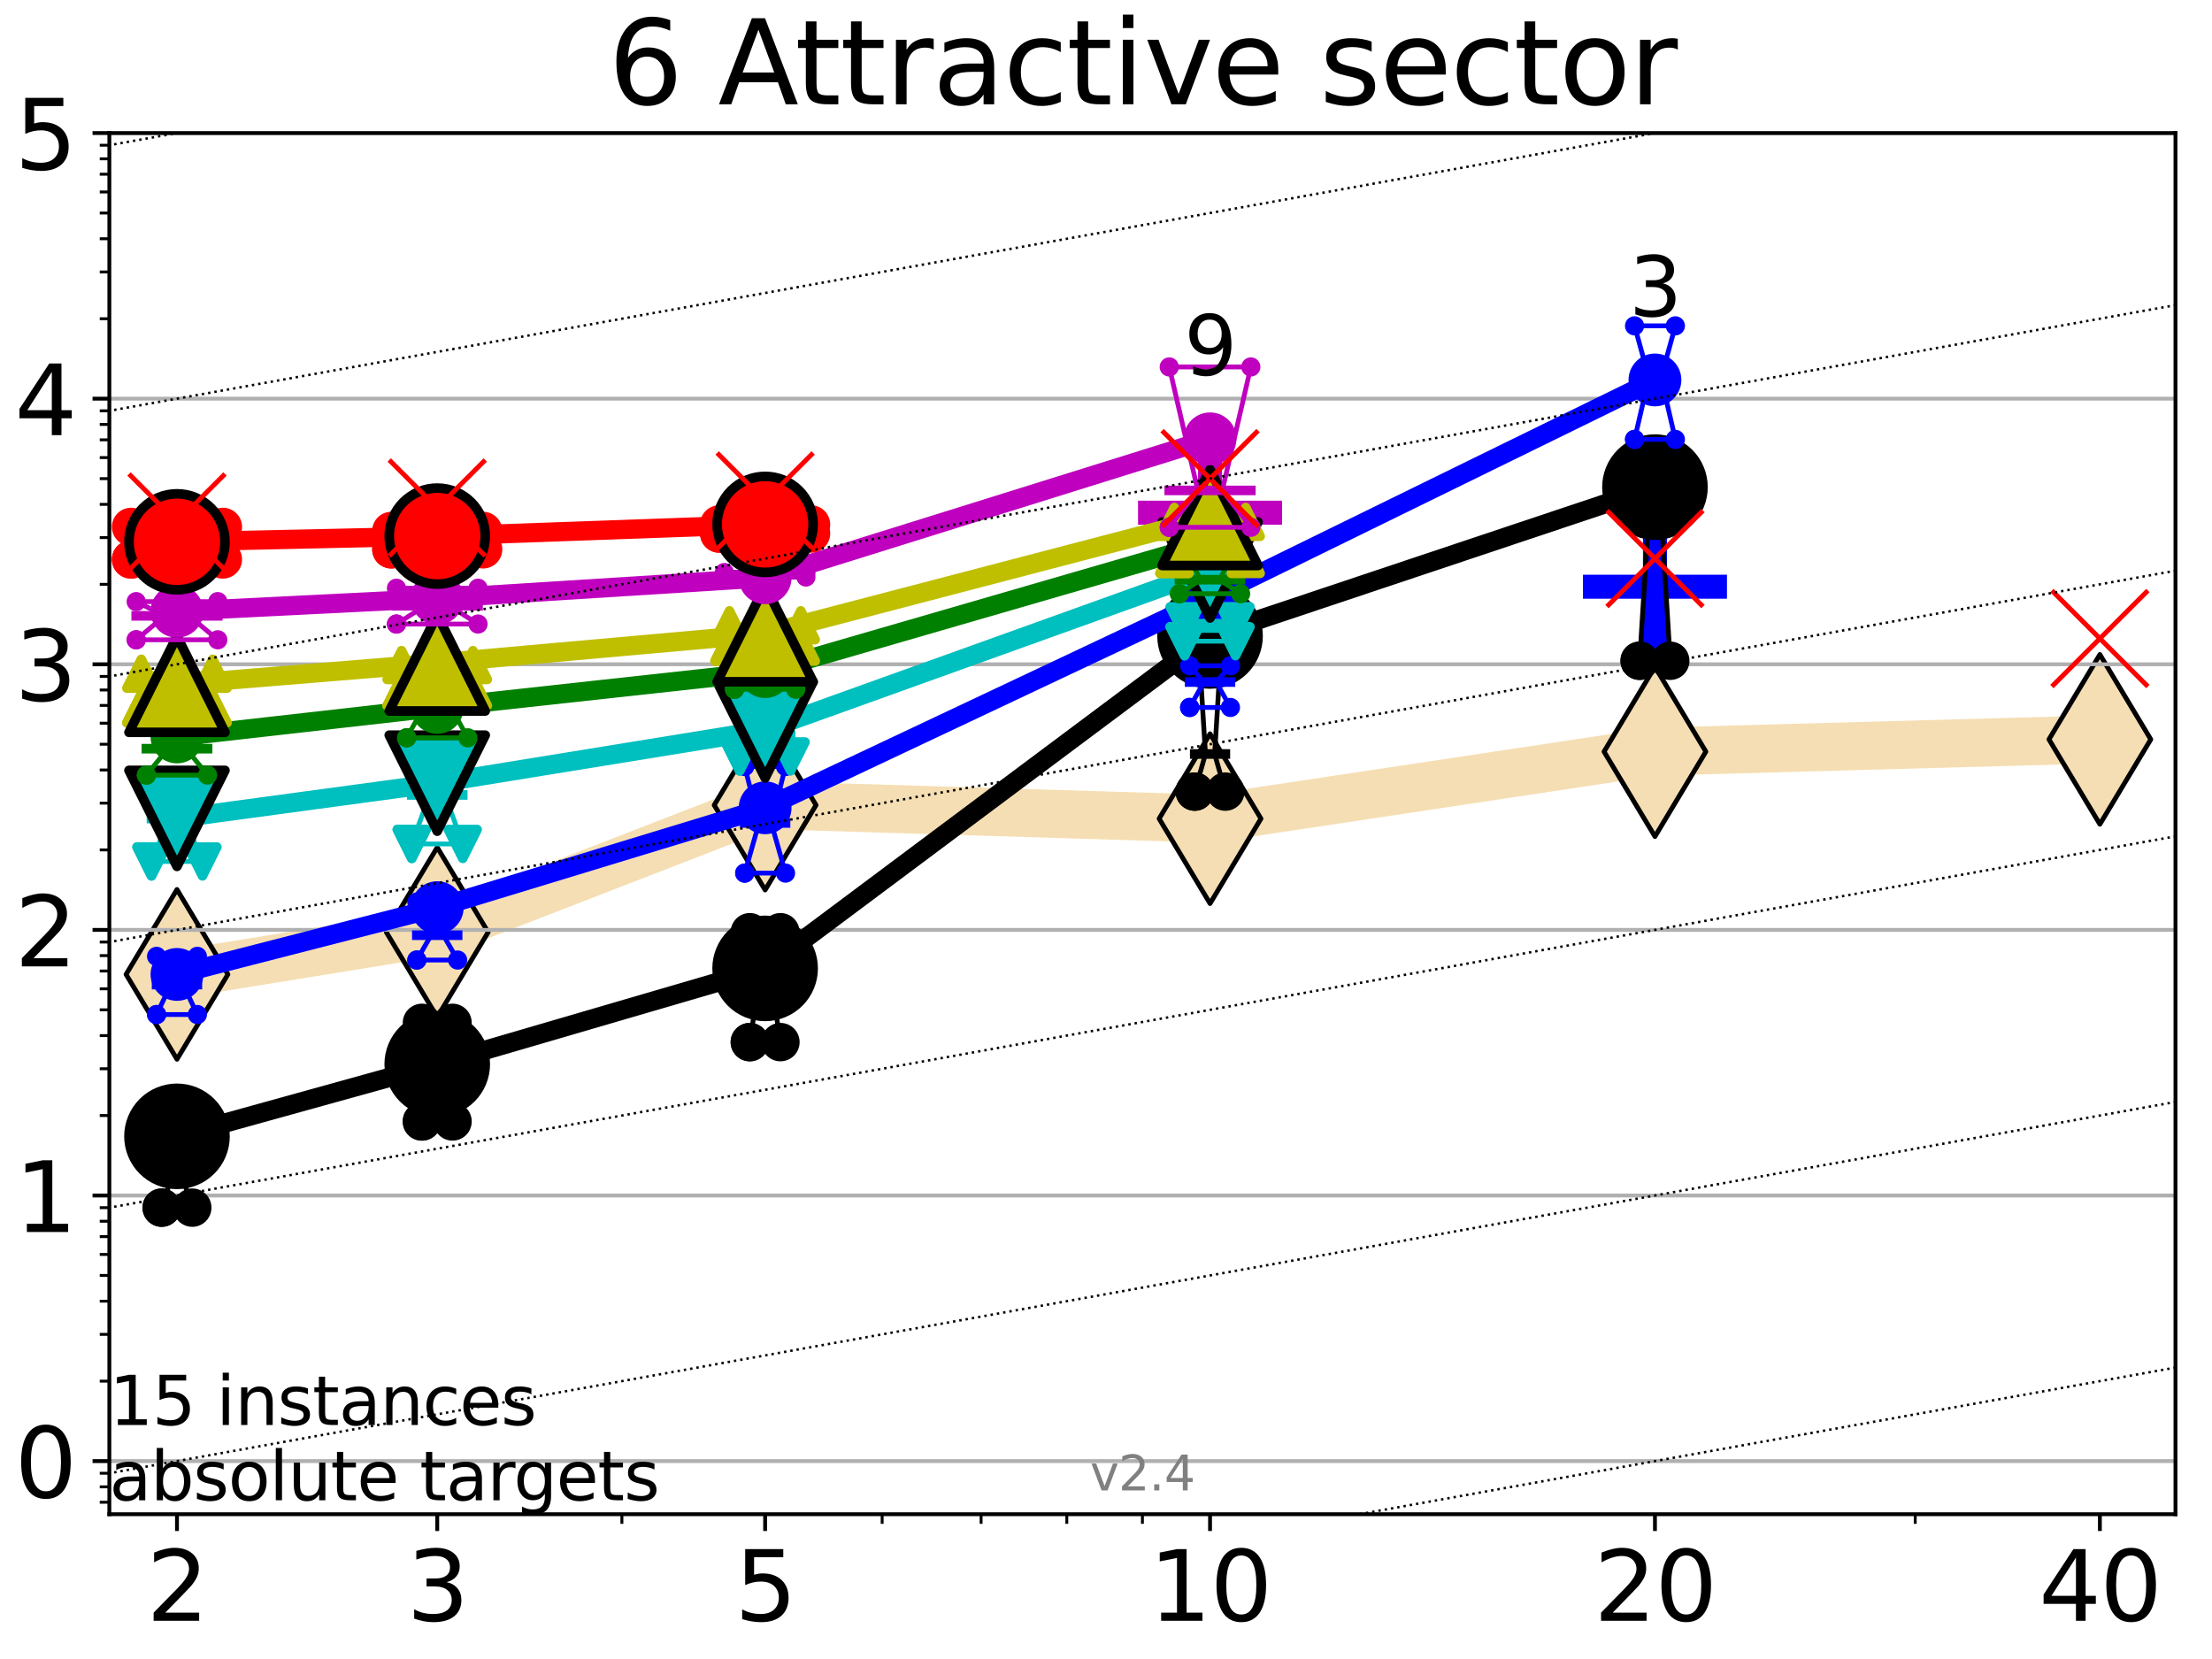 <?xml version="1.0" encoding="utf-8" standalone="no"?>
<!DOCTYPE svg PUBLIC "-//W3C//DTD SVG 1.1//EN"
  "http://www.w3.org/Graphics/SVG/1.1/DTD/svg11.dtd">
<svg height="345.6pt" version="1.1" viewBox="0 0 460.8 345.6" width="460.8pt" xmlns="http://www.w3.org/2000/svg" xmlns:xlink="http://www.w3.org/1999/xlink">
 <defs>
  <style type="text/css">*{stroke-linecap:butt;stroke-linejoin:round;}</style>
 </defs>
 <g id="figure_1">
  <g id="patch_1">
   <path d="M 0 345.6 
L 460.8 345.6 
L 460.8 0 
L 0 0 
z
" style="fill:#ffffff;"/>
  </g>
  <g id="axes_1">
   <g id="patch_2">
    <path d="M 22.78 315.44 
L 453.192 315.44 
L 453.192 27.72 
L 22.78 27.72 
z
" style="fill:#ffffff;"/>
   </g>
   <g id="line2d_1">
    <path clip-path="url(#pe34f521674)" d="M 36.868 202.98 
L 91.085 194.198 
L 159.39 167.717 
L 252.074 170.54 
L 344.758 156.581 
L 437.443 154.027 
" style="fill:none;stroke:#f5deb3;stroke-linecap:square;stroke-width:10;"/>
    <defs>
     <path d="M 0 17.678 
L 10.607 0 
L 0 -17.678 
L -10.607 0 
z
" id="m265fcc95f3" style="stroke:#000000;stroke-linejoin:miter;"/>
    </defs>
    <g clip-path="url(#pe34f521674)">
     <use style="fill:#f5deb3;stroke:#000000;stroke-linejoin:miter;" x="36.868" xlink:href="#m265fcc95f3" y="202.98"/>
     <use style="fill:#f5deb3;stroke:#000000;stroke-linejoin:miter;" x="91.085" xlink:href="#m265fcc95f3" y="194.198"/>
     <use style="fill:#f5deb3;stroke:#000000;stroke-linejoin:miter;" x="159.39" xlink:href="#m265fcc95f3" y="167.717"/>
     <use style="fill:#f5deb3;stroke:#000000;stroke-linejoin:miter;" x="252.074" xlink:href="#m265fcc95f3" y="170.54"/>
     <use style="fill:#f5deb3;stroke:#000000;stroke-linejoin:miter;" x="344.758" xlink:href="#m265fcc95f3" y="156.581"/>
     <use style="fill:#f5deb3;stroke:#000000;stroke-linejoin:miter;" x="437.443" xlink:href="#m265fcc95f3" y="154.027"/>
    </g>
   </g>
   <g id="line2d_2">
    <defs>
     <path d="M -15 0 
L 15 0 
M 0 15 
L 0 -15 
" id="m5fdf0f88fd" style="stroke:#bf00bf;stroke-width:5;"/>
    </defs>
    <g clip-path="url(#pe34f521674)">
     <use style="fill:#bf00bf;stroke:#bf00bf;stroke-width:5;" x="252.074" xlink:href="#m5fdf0f88fd" y="106.798"/>
    </g>
   </g>
   <g id="line2d_3">
    <defs>
     <path d="M -15 0 
L 15 0 
M 0 15 
L 0 -15 
" id="m286562098e" style="stroke:#0000ff;stroke-width:5;"/>
    </defs>
    <g clip-path="url(#pe34f521674)">
     <use style="fill:#0000ff;stroke:#0000ff;stroke-width:5;" x="344.758" xlink:href="#m286562098e" y="122.224"/>
    </g>
   </g>
   <g id="matplotlib.axis_1">
    <g id="xtick_1">
     <g id="line2d_4">
      <defs>
       <path d="M 0 0 
L 0 3.5 
" id="m48a73614c6" style="stroke:#000000;stroke-width:0.8;"/>
      </defs>
      <g>
       <use style="stroke:#000000;stroke-width:0.8;" x="36.868" xlink:href="#m48a73614c6" y="315.44"/>
      </g>
     </g>
     <g id="text_1">
      <!-- 2 -->
      <g transform="translate(30.506 337.637)scale(0.2 -0.2)">
       <defs>
        <path d="M 1228 531 
L 3431 531 
L 3431 0 
L 469 0 
L 469 531 
Q 828 903 1448 1529 
Q 2069 2156 2228 2338 
Q 2531 2678 2651 2914 
Q 2772 3150 2772 3378 
Q 2772 3750 2511 3984 
Q 2250 4219 1831 4219 
Q 1534 4219 1204 4116 
Q 875 4013 500 3803 
L 500 4441 
Q 881 4594 1212 4672 
Q 1544 4750 1819 4750 
Q 2544 4750 2975 4387 
Q 3406 4025 3406 3419 
Q 3406 3131 3298 2873 
Q 3191 2616 2906 2266 
Q 2828 2175 2409 1742 
Q 1991 1309 1228 531 
z
" id="DejaVuSans-32" transform="scale(0.016)"/>
       </defs>
       <use xlink:href="#DejaVuSans-32"/>
      </g>
     </g>
    </g>
    <g id="xtick_2">
     <g id="line2d_5">
      <g>
       <use style="stroke:#000000;stroke-width:0.8;" x="91.085" xlink:href="#m48a73614c6" y="315.44"/>
      </g>
     </g>
     <g id="text_2">
      <!-- 3 -->
      <g transform="translate(84.723 337.637)scale(0.2 -0.2)">
       <defs>
        <path d="M 2597 2516 
Q 3050 2419 3304 2112 
Q 3559 1806 3559 1356 
Q 3559 666 3084 287 
Q 2609 -91 1734 -91 
Q 1441 -91 1130 -33 
Q 819 25 488 141 
L 488 750 
Q 750 597 1062 519 
Q 1375 441 1716 441 
Q 2309 441 2620 675 
Q 2931 909 2931 1356 
Q 2931 1769 2642 2001 
Q 2353 2234 1838 2234 
L 1294 2234 
L 1294 2753 
L 1863 2753 
Q 2328 2753 2575 2939 
Q 2822 3125 2822 3475 
Q 2822 3834 2567 4026 
Q 2313 4219 1838 4219 
Q 1578 4219 1281 4162 
Q 984 4106 628 3988 
L 628 4550 
Q 988 4650 1302 4700 
Q 1616 4750 1894 4750 
Q 2613 4750 3031 4423 
Q 3450 4097 3450 3541 
Q 3450 3153 3228 2886 
Q 3006 2619 2597 2516 
z
" id="DejaVuSans-33" transform="scale(0.016)"/>
       </defs>
       <use xlink:href="#DejaVuSans-33"/>
      </g>
     </g>
    </g>
    <g id="xtick_3">
     <g id="line2d_6">
      <g>
       <use style="stroke:#000000;stroke-width:0.8;" x="159.39" xlink:href="#m48a73614c6" y="315.44"/>
      </g>
     </g>
     <g id="text_3">
      <!-- 5 -->
      <g transform="translate(153.028 337.637)scale(0.2 -0.2)">
       <defs>
        <path d="M 691 4666 
L 3169 4666 
L 3169 4134 
L 1269 4134 
L 1269 2991 
Q 1406 3038 1543 3061 
Q 1681 3084 1819 3084 
Q 2600 3084 3056 2656 
Q 3513 2228 3513 1497 
Q 3513 744 3044 326 
Q 2575 -91 1722 -91 
Q 1428 -91 1123 -41 
Q 819 9 494 109 
L 494 744 
Q 775 591 1075 516 
Q 1375 441 1709 441 
Q 2250 441 2565 725 
Q 2881 1009 2881 1497 
Q 2881 1984 2565 2268 
Q 2250 2553 1709 2553 
Q 1456 2553 1204 2497 
Q 953 2441 691 2322 
L 691 4666 
z
" id="DejaVuSans-35" transform="scale(0.016)"/>
       </defs>
       <use xlink:href="#DejaVuSans-35"/>
      </g>
     </g>
    </g>
    <g id="xtick_4">
     <g id="line2d_7">
      <g>
       <use style="stroke:#000000;stroke-width:0.8;" x="252.074" xlink:href="#m48a73614c6" y="315.44"/>
      </g>
     </g>
     <g id="text_4">
      <!-- 10 -->
      <g transform="translate(239.349 337.637)scale(0.2 -0.2)">
       <defs>
        <path d="M 794 531 
L 1825 531 
L 1825 4091 
L 703 3866 
L 703 4441 
L 1819 4666 
L 2450 4666 
L 2450 531 
L 3481 531 
L 3481 0 
L 794 0 
L 794 531 
z
" id="DejaVuSans-31" transform="scale(0.016)"/>
        <path d="M 2034 4250 
Q 1547 4250 1301 3770 
Q 1056 3291 1056 2328 
Q 1056 1369 1301 889 
Q 1547 409 2034 409 
Q 2525 409 2770 889 
Q 3016 1369 3016 2328 
Q 3016 3291 2770 3770 
Q 2525 4250 2034 4250 
z
M 2034 4750 
Q 2819 4750 3233 4129 
Q 3647 3509 3647 2328 
Q 3647 1150 3233 529 
Q 2819 -91 2034 -91 
Q 1250 -91 836 529 
Q 422 1150 422 2328 
Q 422 3509 836 4129 
Q 1250 4750 2034 4750 
z
" id="DejaVuSans-30" transform="scale(0.016)"/>
       </defs>
       <use xlink:href="#DejaVuSans-31"/>
       <use x="63.623" xlink:href="#DejaVuSans-30"/>
      </g>
     </g>
    </g>
    <g id="xtick_5">
     <g id="line2d_8">
      <g>
       <use style="stroke:#000000;stroke-width:0.8;" x="344.758" xlink:href="#m48a73614c6" y="315.44"/>
      </g>
     </g>
     <g id="text_5">
      <!-- 20 -->
      <g transform="translate(332.033 337.637)scale(0.2 -0.2)">
       <use xlink:href="#DejaVuSans-32"/>
       <use x="63.623" xlink:href="#DejaVuSans-30"/>
      </g>
     </g>
    </g>
    <g id="xtick_6">
     <g id="line2d_9">
      <g>
       <use style="stroke:#000000;stroke-width:0.8;" x="437.443" xlink:href="#m48a73614c6" y="315.44"/>
      </g>
     </g>
     <g id="text_6">
      <!-- 40 -->
      <g transform="translate(424.718 337.637)scale(0.2 -0.2)">
       <defs>
        <path d="M 2419 4116 
L 825 1625 
L 2419 1625 
L 2419 4116 
z
M 2253 4666 
L 3047 4666 
L 3047 1625 
L 3713 1625 
L 3713 1100 
L 3047 1100 
L 3047 0 
L 2419 0 
L 2419 1100 
L 313 1100 
L 313 1709 
L 2253 4666 
z
" id="DejaVuSans-34" transform="scale(0.016)"/>
       </defs>
       <use xlink:href="#DejaVuSans-34"/>
       <use x="63.623" xlink:href="#DejaVuSans-30"/>
      </g>
     </g>
    </g>
    <g id="xtick_7">
     <g id="line2d_10">
      <defs>
       <path d="M 0 0 
L 0 2 
" id="m6ffe20dc22" style="stroke:#000000;stroke-width:0.6;"/>
      </defs>
      <g>
       <use style="stroke:#000000;stroke-width:0.6;" x="129.552" xlink:href="#m6ffe20dc22" y="315.44"/>
      </g>
     </g>
    </g>
    <g id="xtick_8">
     <g id="line2d_11">
      <g>
       <use style="stroke:#000000;stroke-width:0.6;" x="183.769" xlink:href="#m6ffe20dc22" y="315.44"/>
      </g>
     </g>
    </g>
    <g id="xtick_9">
     <g id="line2d_12">
      <g>
       <use style="stroke:#000000;stroke-width:0.6;" x="204.381" xlink:href="#m6ffe20dc22" y="315.44"/>
      </g>
     </g>
    </g>
    <g id="xtick_10">
     <g id="line2d_13">
      <g>
       <use style="stroke:#000000;stroke-width:0.6;" x="222.237" xlink:href="#m6ffe20dc22" y="315.44"/>
      </g>
     </g>
    </g>
    <g id="xtick_11">
     <g id="line2d_14">
      <g>
       <use style="stroke:#000000;stroke-width:0.6;" x="237.986" xlink:href="#m6ffe20dc22" y="315.44"/>
      </g>
     </g>
    </g>
    <g id="xtick_12">
     <g id="line2d_15">
      <g>
       <use style="stroke:#000000;stroke-width:0.6;" x="398.975" xlink:href="#m6ffe20dc22" y="315.44"/>
      </g>
     </g>
    </g>
   </g>
   <g id="matplotlib.axis_2">
    <g id="ytick_1">
     <g id="line2d_16">
      <path clip-path="url(#pe34f521674)" d="M 22.78 304.374 
L 453.192 304.374 
" style="fill:none;stroke:#b0b0b0;stroke-linecap:square;stroke-width:0.8;"/>
     </g>
     <g id="line2d_17">
      <defs>
       <path d="M 0 0 
L -3.5 0 
" id="m7f3379539e" style="stroke:#000000;stroke-width:0.8;"/>
      </defs>
      <g>
       <use style="stroke:#000000;stroke-width:0.8;" x="22.78" xlink:href="#m7f3379539e" y="304.374"/>
      </g>
     </g>
     <g id="text_7">
      <!-- 0 -->
      <g transform="translate(3.055 311.972)scale(0.2 -0.2)">
       <use xlink:href="#DejaVuSans-30"/>
      </g>
     </g>
    </g>
    <g id="ytick_2">
     <g id="line2d_18">
      <path clip-path="url(#pe34f521674)" d="M 22.78 249.043 
L 453.192 249.043 
" style="fill:none;stroke:#b0b0b0;stroke-linecap:square;stroke-width:0.8;"/>
     </g>
     <g id="line2d_19">
      <g>
       <use style="stroke:#000000;stroke-width:0.8;" x="22.78" xlink:href="#m7f3379539e" y="249.043"/>
      </g>
     </g>
     <g id="text_8">
      <!-- 1 -->
      <g transform="translate(3.055 256.642)scale(0.2 -0.2)">
       <use xlink:href="#DejaVuSans-31"/>
      </g>
     </g>
    </g>
    <g id="ytick_3">
     <g id="line2d_20">
      <path clip-path="url(#pe34f521674)" d="M 22.78 193.712 
L 453.192 193.712 
" style="fill:none;stroke:#b0b0b0;stroke-linecap:square;stroke-width:0.8;"/>
     </g>
     <g id="line2d_21">
      <g>
       <use style="stroke:#000000;stroke-width:0.8;" x="22.78" xlink:href="#m7f3379539e" y="193.712"/>
      </g>
     </g>
     <g id="text_9">
      <!-- 2 -->
      <g transform="translate(3.055 201.311)scale(0.2 -0.2)">
       <use xlink:href="#DejaVuSans-32"/>
      </g>
     </g>
    </g>
    <g id="ytick_4">
     <g id="line2d_22">
      <path clip-path="url(#pe34f521674)" d="M 22.78 138.382 
L 453.192 138.382 
" style="fill:none;stroke:#b0b0b0;stroke-linecap:square;stroke-width:0.8;"/>
     </g>
     <g id="line2d_23">
      <g>
       <use style="stroke:#000000;stroke-width:0.8;" x="22.78" xlink:href="#m7f3379539e" y="138.382"/>
      </g>
     </g>
     <g id="text_10">
      <!-- 3 -->
      <g transform="translate(3.055 145.98)scale(0.2 -0.2)">
       <use xlink:href="#DejaVuSans-33"/>
      </g>
     </g>
    </g>
    <g id="ytick_5">
     <g id="line2d_24">
      <path clip-path="url(#pe34f521674)" d="M 22.78 83.051 
L 453.192 83.051 
" style="fill:none;stroke:#b0b0b0;stroke-linecap:square;stroke-width:0.8;"/>
     </g>
     <g id="line2d_25">
      <g>
       <use style="stroke:#000000;stroke-width:0.8;" x="22.78" xlink:href="#m7f3379539e" y="83.051"/>
      </g>
     </g>
     <g id="text_11">
      <!-- 4 -->
      <g transform="translate(3.055 90.649)scale(0.2 -0.2)">
       <use xlink:href="#DejaVuSans-34"/>
      </g>
     </g>
    </g>
    <g id="ytick_6">
     <g id="line2d_26">
      <path clip-path="url(#pe34f521674)" d="M 22.78 27.72 
L 453.192 27.72 
" style="fill:none;stroke:#b0b0b0;stroke-linecap:square;stroke-width:0.8;"/>
     </g>
     <g id="line2d_27">
      <g>
       <use style="stroke:#000000;stroke-width:0.8;" x="22.78" xlink:href="#m7f3379539e" y="27.72"/>
      </g>
     </g>
     <g id="text_12">
      <!-- 5 -->
      <g transform="translate(3.055 35.318)scale(0.2 -0.2)">
       <use xlink:href="#DejaVuSans-35"/>
      </g>
     </g>
    </g>
    <g id="ytick_7">
     <g id="line2d_28">
      <defs>
       <path d="M 0 0 
L -2 0 
" id="m3bd76a1041" style="stroke:#000000;stroke-width:0.6;"/>
      </defs>
      <g>
       <use style="stroke:#000000;stroke-width:0.6;" x="22.78" xlink:href="#m3bd76a1041" y="312.945"/>
      </g>
     </g>
    </g>
    <g id="ytick_8">
     <g id="line2d_29">
      <g>
       <use style="stroke:#000000;stroke-width:0.6;" x="22.78" xlink:href="#m3bd76a1041" y="309.736"/>
      </g>
     </g>
    </g>
    <g id="ytick_9">
     <g id="line2d_30">
      <g>
       <use style="stroke:#000000;stroke-width:0.6;" x="22.78" xlink:href="#m3bd76a1041" y="306.906"/>
      </g>
     </g>
    </g>
    <g id="ytick_10">
     <g id="line2d_31">
      <g>
       <use style="stroke:#000000;stroke-width:0.6;" x="22.78" xlink:href="#m3bd76a1041" y="287.718"/>
      </g>
     </g>
    </g>
    <g id="ytick_11">
     <g id="line2d_32">
      <g>
       <use style="stroke:#000000;stroke-width:0.6;" x="22.78" xlink:href="#m3bd76a1041" y="277.974"/>
      </g>
     </g>
    </g>
    <g id="ytick_12">
     <g id="line2d_33">
      <g>
       <use style="stroke:#000000;stroke-width:0.6;" x="22.78" xlink:href="#m3bd76a1041" y="271.061"/>
      </g>
     </g>
    </g>
    <g id="ytick_13">
     <g id="line2d_34">
      <g>
       <use style="stroke:#000000;stroke-width:0.6;" x="22.78" xlink:href="#m3bd76a1041" y="265.699"/>
      </g>
     </g>
    </g>
    <g id="ytick_14">
     <g id="line2d_35">
      <g>
       <use style="stroke:#000000;stroke-width:0.6;" x="22.78" xlink:href="#m3bd76a1041" y="261.318"/>
      </g>
     </g>
    </g>
    <g id="ytick_15">
     <g id="line2d_36">
      <g>
       <use style="stroke:#000000;stroke-width:0.6;" x="22.78" xlink:href="#m3bd76a1041" y="257.614"/>
      </g>
     </g>
    </g>
    <g id="ytick_16">
     <g id="line2d_37">
      <g>
       <use style="stroke:#000000;stroke-width:0.6;" x="22.78" xlink:href="#m3bd76a1041" y="254.405"/>
      </g>
     </g>
    </g>
    <g id="ytick_17">
     <g id="line2d_38">
      <g>
       <use style="stroke:#000000;stroke-width:0.6;" x="22.78" xlink:href="#m3bd76a1041" y="251.575"/>
      </g>
     </g>
    </g>
    <g id="ytick_18">
     <g id="line2d_39">
      <g>
       <use style="stroke:#000000;stroke-width:0.6;" x="22.78" xlink:href="#m3bd76a1041" y="232.387"/>
      </g>
     </g>
    </g>
    <g id="ytick_19">
     <g id="line2d_40">
      <g>
       <use style="stroke:#000000;stroke-width:0.6;" x="22.78" xlink:href="#m3bd76a1041" y="222.644"/>
      </g>
     </g>
    </g>
    <g id="ytick_20">
     <g id="line2d_41">
      <g>
       <use style="stroke:#000000;stroke-width:0.6;" x="22.78" xlink:href="#m3bd76a1041" y="215.731"/>
      </g>
     </g>
    </g>
    <g id="ytick_21">
     <g id="line2d_42">
      <g>
       <use style="stroke:#000000;stroke-width:0.6;" x="22.78" xlink:href="#m3bd76a1041" y="210.369"/>
      </g>
     </g>
    </g>
    <g id="ytick_22">
     <g id="line2d_43">
      <g>
       <use style="stroke:#000000;stroke-width:0.6;" x="22.78" xlink:href="#m3bd76a1041" y="205.987"/>
      </g>
     </g>
    </g>
    <g id="ytick_23">
     <g id="line2d_44">
      <g>
       <use style="stroke:#000000;stroke-width:0.6;" x="22.78" xlink:href="#m3bd76a1041" y="202.283"/>
      </g>
     </g>
    </g>
    <g id="ytick_24">
     <g id="line2d_45">
      <g>
       <use style="stroke:#000000;stroke-width:0.6;" x="22.78" xlink:href="#m3bd76a1041" y="199.074"/>
      </g>
     </g>
    </g>
    <g id="ytick_25">
     <g id="line2d_46">
      <g>
       <use style="stroke:#000000;stroke-width:0.6;" x="22.78" xlink:href="#m3bd76a1041" y="196.244"/>
      </g>
     </g>
    </g>
    <g id="ytick_26">
     <g id="line2d_47">
      <g>
       <use style="stroke:#000000;stroke-width:0.6;" x="22.78" xlink:href="#m3bd76a1041" y="177.056"/>
      </g>
     </g>
    </g>
    <g id="ytick_27">
     <g id="line2d_48">
      <g>
       <use style="stroke:#000000;stroke-width:0.6;" x="22.78" xlink:href="#m3bd76a1041" y="167.313"/>
      </g>
     </g>
    </g>
    <g id="ytick_28">
     <g id="line2d_49">
      <g>
       <use style="stroke:#000000;stroke-width:0.6;" x="22.78" xlink:href="#m3bd76a1041" y="160.4"/>
      </g>
     </g>
    </g>
    <g id="ytick_29">
     <g id="line2d_50">
      <g>
       <use style="stroke:#000000;stroke-width:0.6;" x="22.78" xlink:href="#m3bd76a1041" y="155.038"/>
      </g>
     </g>
    </g>
    <g id="ytick_30">
     <g id="line2d_51">
      <g>
       <use style="stroke:#000000;stroke-width:0.6;" x="22.78" xlink:href="#m3bd76a1041" y="150.657"/>
      </g>
     </g>
    </g>
    <g id="ytick_31">
     <g id="line2d_52">
      <g>
       <use style="stroke:#000000;stroke-width:0.6;" x="22.78" xlink:href="#m3bd76a1041" y="146.952"/>
      </g>
     </g>
    </g>
    <g id="ytick_32">
     <g id="line2d_53">
      <g>
       <use style="stroke:#000000;stroke-width:0.6;" x="22.78" xlink:href="#m3bd76a1041" y="143.744"/>
      </g>
     </g>
    </g>
    <g id="ytick_33">
     <g id="line2d_54">
      <g>
       <use style="stroke:#000000;stroke-width:0.6;" x="22.78" xlink:href="#m3bd76a1041" y="140.913"/>
      </g>
     </g>
    </g>
    <g id="ytick_34">
     <g id="line2d_55">
      <g>
       <use style="stroke:#000000;stroke-width:0.6;" x="22.78" xlink:href="#m3bd76a1041" y="121.725"/>
      </g>
     </g>
    </g>
    <g id="ytick_35">
     <g id="line2d_56">
      <g>
       <use style="stroke:#000000;stroke-width:0.6;" x="22.78" xlink:href="#m3bd76a1041" y="111.982"/>
      </g>
     </g>
    </g>
    <g id="ytick_36">
     <g id="line2d_57">
      <g>
       <use style="stroke:#000000;stroke-width:0.6;" x="22.78" xlink:href="#m3bd76a1041" y="105.069"/>
      </g>
     </g>
    </g>
    <g id="ytick_37">
     <g id="line2d_58">
      <g>
       <use style="stroke:#000000;stroke-width:0.6;" x="22.78" xlink:href="#m3bd76a1041" y="99.707"/>
      </g>
     </g>
    </g>
    <g id="ytick_38">
     <g id="line2d_59">
      <g>
       <use style="stroke:#000000;stroke-width:0.6;" x="22.78" xlink:href="#m3bd76a1041" y="95.326"/>
      </g>
     </g>
    </g>
    <g id="ytick_39">
     <g id="line2d_60">
      <g>
       <use style="stroke:#000000;stroke-width:0.6;" x="22.78" xlink:href="#m3bd76a1041" y="91.622"/>
      </g>
     </g>
    </g>
    <g id="ytick_40">
     <g id="line2d_61">
      <g>
       <use style="stroke:#000000;stroke-width:0.6;" x="22.78" xlink:href="#m3bd76a1041" y="88.413"/>
      </g>
     </g>
    </g>
    <g id="ytick_41">
     <g id="line2d_62">
      <g>
       <use style="stroke:#000000;stroke-width:0.6;" x="22.78" xlink:href="#m3bd76a1041" y="85.583"/>
      </g>
     </g>
    </g>
    <g id="ytick_42">
     <g id="line2d_63">
      <g>
       <use style="stroke:#000000;stroke-width:0.6;" x="22.78" xlink:href="#m3bd76a1041" y="66.395"/>
      </g>
     </g>
    </g>
    <g id="ytick_43">
     <g id="line2d_64">
      <g>
       <use style="stroke:#000000;stroke-width:0.6;" x="22.78" xlink:href="#m3bd76a1041" y="56.651"/>
      </g>
     </g>
    </g>
    <g id="ytick_44">
     <g id="line2d_65">
      <g>
       <use style="stroke:#000000;stroke-width:0.6;" x="22.78" xlink:href="#m3bd76a1041" y="49.738"/>
      </g>
     </g>
    </g>
    <g id="ytick_45">
     <g id="line2d_66">
      <g>
       <use style="stroke:#000000;stroke-width:0.6;" x="22.78" xlink:href="#m3bd76a1041" y="44.376"/>
      </g>
     </g>
    </g>
    <g id="ytick_46">
     <g id="line2d_67">
      <g>
       <use style="stroke:#000000;stroke-width:0.6;" x="22.78" xlink:href="#m3bd76a1041" y="39.995"/>
      </g>
     </g>
    </g>
    <g id="ytick_47">
     <g id="line2d_68">
      <g>
       <use style="stroke:#000000;stroke-width:0.6;" x="22.78" xlink:href="#m3bd76a1041" y="36.291"/>
      </g>
     </g>
    </g>
    <g id="ytick_48">
     <g id="line2d_69">
      <g>
       <use style="stroke:#000000;stroke-width:0.6;" x="22.78" xlink:href="#m3bd76a1041" y="33.082"/>
      </g>
     </g>
    </g>
    <g id="ytick_49">
     <g id="line2d_70">
      <g>
       <use style="stroke:#000000;stroke-width:0.6;" x="22.78" xlink:href="#m3bd76a1041" y="30.252"/>
      </g>
     </g>
    </g>
   </g>
   <g id="line2d_71">
    <path clip-path="url(#pe34f521674)" d="M 33.682 251.575 
L 35.912 244.662 
L 33.682 238.512 
L 40.054 238.512 
L 37.824 244.662 
L 40.054 251.575 
L 33.682 251.575 
" style="fill:none;stroke:#000000;stroke-linecap:square;"/>
   </g>
   <g id="line2d_72">
    <path clip-path="url(#pe34f521674)" d="M 33.682 251.575 
L 40.054 251.575 
L 40.054 238.512 
L 33.682 238.512 
L 33.682 251.575 
" style="fill:none;"/>
    <defs>
     <path d="M 0 3 
C 0.796 3 1.559 2.684 2.121 2.121 
C 2.684 1.559 3 0.796 3 0 
C 3 -0.796 2.684 -1.559 2.121 -2.121 
C 1.559 -2.684 0.796 -3 0 -3 
C -0.796 -3 -1.559 -2.684 -2.121 -2.121 
C -2.684 -1.559 -3 -0.796 -3 0 
C -3 0.796 -2.684 1.559 -2.121 2.121 
C -1.559 2.684 -0.796 3 0 3 
z
" id="m2e2145909a" style="stroke:#000000;stroke-width:2;"/>
    </defs>
    <g clip-path="url(#pe34f521674)">
     <use style="stroke:#000000;stroke-width:2;" x="33.682" xlink:href="#m2e2145909a" y="251.575"/>
     <use style="stroke:#000000;stroke-width:2;" x="40.054" xlink:href="#m2e2145909a" y="251.575"/>
     <use style="stroke:#000000;stroke-width:2;" x="40.054" xlink:href="#m2e2145909a" y="238.512"/>
     <use style="stroke:#000000;stroke-width:2;" x="33.682" xlink:href="#m2e2145909a" y="238.512"/>
     <use style="stroke:#000000;stroke-width:2;" x="33.682" xlink:href="#m2e2145909a" y="251.575"/>
    </g>
   </g>
   <g id="line2d_73">
    <path clip-path="url(#pe34f521674)" d="M 33.682 244.662 
L 40.054 244.662 
" style="fill:none;stroke:#000000;stroke-linecap:square;stroke-width:2;"/>
   </g>
   <g id="line2d_74">
    <path clip-path="url(#pe34f521674)" d="M 87.899 233.619 
L 90.129 220.844 
L 87.899 213.079 
L 94.271 213.079 
L 92.041 220.844 
L 94.271 233.619 
L 87.899 233.619 
" style="fill:none;stroke:#000000;stroke-linecap:square;"/>
   </g>
   <g id="line2d_75">
    <path clip-path="url(#pe34f521674)" d="M 87.899 233.619 
L 94.271 233.619 
L 94.271 213.079 
L 87.899 213.079 
L 87.899 233.619 
" style="fill:none;"/>
    <g clip-path="url(#pe34f521674)">
     <use style="stroke:#000000;stroke-width:2;" x="87.899" xlink:href="#m2e2145909a" y="233.619"/>
     <use style="stroke:#000000;stroke-width:2;" x="94.271" xlink:href="#m2e2145909a" y="233.619"/>
     <use style="stroke:#000000;stroke-width:2;" x="94.271" xlink:href="#m2e2145909a" y="213.079"/>
     <use style="stroke:#000000;stroke-width:2;" x="87.899" xlink:href="#m2e2145909a" y="213.079"/>
     <use style="stroke:#000000;stroke-width:2;" x="87.899" xlink:href="#m2e2145909a" y="233.619"/>
    </g>
   </g>
   <g id="line2d_76">
    <path clip-path="url(#pe34f521674)" d="M 87.899 220.844 
L 94.271 220.844 
" style="fill:none;stroke:#000000;stroke-linecap:square;stroke-width:2;"/>
   </g>
   <g id="line2d_77">
    <path clip-path="url(#pe34f521674)" d="M 156.204 217.09 
L 158.434 202.421 
L 156.204 194.198 
L 162.576 194.198 
L 160.346 202.421 
L 162.576 217.09 
L 156.204 217.09 
" style="fill:none;stroke:#000000;stroke-linecap:square;"/>
   </g>
   <g id="line2d_78">
    <path clip-path="url(#pe34f521674)" d="M 156.204 217.09 
L 162.576 217.09 
L 162.576 194.198 
L 156.204 194.198 
L 156.204 217.09 
" style="fill:none;"/>
    <g clip-path="url(#pe34f521674)">
     <use style="stroke:#000000;stroke-width:2;" x="156.204" xlink:href="#m2e2145909a" y="217.09"/>
     <use style="stroke:#000000;stroke-width:2;" x="162.576" xlink:href="#m2e2145909a" y="217.09"/>
     <use style="stroke:#000000;stroke-width:2;" x="162.576" xlink:href="#m2e2145909a" y="194.198"/>
     <use style="stroke:#000000;stroke-width:2;" x="156.204" xlink:href="#m2e2145909a" y="194.198"/>
     <use style="stroke:#000000;stroke-width:2;" x="156.204" xlink:href="#m2e2145909a" y="217.09"/>
    </g>
   </g>
   <g id="line2d_79">
    <path clip-path="url(#pe34f521674)" d="M 156.204 202.421 
L 162.576 202.421 
" style="fill:none;stroke:#000000;stroke-linecap:square;stroke-width:2;"/>
   </g>
   <g id="line2d_80">
    <path clip-path="url(#pe34f521674)" d="M 248.888 164.906 
L 251.118 157.07 
L 248.888 121.198 
L 255.26 121.198 
L 253.03 157.07 
L 255.26 164.906 
L 248.888 164.906 
" style="fill:none;stroke:#000000;stroke-linecap:square;"/>
   </g>
   <g id="line2d_81">
    <path clip-path="url(#pe34f521674)" d="M 248.888 164.906 
L 255.26 164.906 
L 255.26 121.198 
L 248.888 121.198 
L 248.888 164.906 
" style="fill:none;"/>
    <g clip-path="url(#pe34f521674)">
     <use style="stroke:#000000;stroke-width:2;" x="248.888" xlink:href="#m2e2145909a" y="164.906"/>
     <use style="stroke:#000000;stroke-width:2;" x="255.26" xlink:href="#m2e2145909a" y="164.906"/>
     <use style="stroke:#000000;stroke-width:2;" x="255.26" xlink:href="#m2e2145909a" y="121.198"/>
     <use style="stroke:#000000;stroke-width:2;" x="248.888" xlink:href="#m2e2145909a" y="121.198"/>
     <use style="stroke:#000000;stroke-width:2;" x="248.888" xlink:href="#m2e2145909a" y="164.906"/>
    </g>
   </g>
   <g id="line2d_82">
    <path clip-path="url(#pe34f521674)" d="M 248.888 157.07 
L 255.26 157.07 
" style="fill:none;stroke:#000000;stroke-linecap:square;stroke-width:2;"/>
   </g>
   <g id="line2d_83">
    <path clip-path="url(#pe34f521674)" d="M 341.572 137.65 
L 343.803 102.018 
L 341.572 96.947 
L 347.945 96.947 
L 345.714 102.018 
L 347.945 137.65 
L 341.572 137.65 
" style="fill:none;stroke:#000000;stroke-linecap:square;"/>
   </g>
   <g id="line2d_84">
    <path clip-path="url(#pe34f521674)" d="M 341.572 137.65 
L 347.945 137.65 
L 347.945 96.947 
L 341.572 96.947 
L 341.572 137.65 
" style="fill:none;"/>
    <g clip-path="url(#pe34f521674)">
     <use style="stroke:#000000;stroke-width:2;" x="341.572" xlink:href="#m2e2145909a" y="137.65"/>
     <use style="stroke:#000000;stroke-width:2;" x="347.945" xlink:href="#m2e2145909a" y="137.65"/>
     <use style="stroke:#000000;stroke-width:2;" x="347.945" xlink:href="#m2e2145909a" y="96.947"/>
     <use style="stroke:#000000;stroke-width:2;" x="341.572" xlink:href="#m2e2145909a" y="96.947"/>
     <use style="stroke:#000000;stroke-width:2;" x="341.572" xlink:href="#m2e2145909a" y="137.65"/>
    </g>
   </g>
   <g id="line2d_85">
    <path clip-path="url(#pe34f521674)" d="M 341.572 102.018 
L 347.945 102.018 
" style="fill:none;stroke:#000000;stroke-linecap:square;stroke-width:2;"/>
   </g>
   <g id="line2d_86">
    <path clip-path="url(#pe34f521674)" d="M 36.868 236.72 
L 91.085 221.684 
" style="fill:none;stroke:#000000;stroke-linecap:square;stroke-width:4;"/>
   </g>
   <g id="line2d_87">
    <path clip-path="url(#pe34f521674)" d="M 91.085 221.684 
L 159.39 201.731 
" style="fill:none;stroke:#000000;stroke-linecap:square;stroke-width:4;"/>
   </g>
   <g id="line2d_88">
    <path clip-path="url(#pe34f521674)" d="M 159.39 201.731 
L 252.074 132.484 
" style="fill:none;stroke:#000000;stroke-linecap:square;stroke-width:4;"/>
   </g>
   <g id="line2d_89">
    <path clip-path="url(#pe34f521674)" d="M 252.074 132.484 
L 344.758 101.478 
" style="fill:none;stroke:#000000;stroke-linecap:square;stroke-width:4;"/>
   </g>
   <g id="line2d_90">
    <path clip-path="url(#pe34f521674)" d="M 36.868 236.72 
L 91.085 221.684 
L 159.39 201.731 
L 252.074 132.484 
L 344.758 101.478 
" style="fill:none;"/>
    <defs>
     <path d="M 0 10 
C 2.652 10 5.196 8.946 7.071 7.071 
C 8.946 5.196 10 2.652 10 0 
C 10 -2.652 8.946 -5.196 7.071 -7.071 
C 5.196 -8.946 2.652 -10 0 -10 
C -2.652 -10 -5.196 -8.946 -7.071 -7.071 
C -8.946 -5.196 -10 -2.652 -10 0 
C -10 2.652 -8.946 5.196 -7.071 7.071 
C -5.196 8.946 -2.652 10 0 10 
z
" id="md865fa56fb" style="stroke:#000000;stroke-width:2;"/>
    </defs>
    <g clip-path="url(#pe34f521674)">
     <use style="stroke:#000000;stroke-width:2;" x="36.868" xlink:href="#md865fa56fb" y="236.72"/>
     <use style="stroke:#000000;stroke-width:2;" x="91.085" xlink:href="#md865fa56fb" y="221.684"/>
     <use style="stroke:#000000;stroke-width:2;" x="159.39" xlink:href="#md865fa56fb" y="201.731"/>
     <use style="stroke:#000000;stroke-width:2;" x="252.074" xlink:href="#md865fa56fb" y="132.484"/>
     <use style="stroke:#000000;stroke-width:2;" x="344.758" xlink:href="#md865fa56fb" y="101.478"/>
    </g>
   </g>
   <g id="line2d_91">
    <path clip-path="url(#pe34f521674)" d="M 32.62 211.349 
L 35.594 205.103 
L 32.62 199.225 
L 41.116 199.225 
L 38.143 205.103 
L 41.116 211.349 
L 32.62 211.349 
" style="fill:none;stroke:#0000ff;stroke-linecap:square;"/>
   </g>
   <g id="line2d_92">
    <path clip-path="url(#pe34f521674)" d="M 32.62 211.349 
L 41.116 211.349 
L 41.116 199.225 
L 32.62 199.225 
L 32.62 211.349 
" style="fill:none;"/>
    <defs>
     <path d="M 0 1.5 
C 0.398 1.5 0.779 1.342 1.061 1.061 
C 1.342 0.779 1.5 0.398 1.5 0 
C 1.5 -0.398 1.342 -0.779 1.061 -1.061 
C 0.779 -1.342 0.398 -1.5 0 -1.5 
C -0.398 -1.5 -0.779 -1.342 -1.061 -1.061 
C -1.342 -0.779 -1.5 -0.398 -1.5 0 
C -1.5 0.398 -1.342 0.779 -1.061 1.061 
C -0.779 1.342 -0.398 1.5 0 1.5 
z
" id="m7a6141ef62" style="stroke:#0000ff;"/>
    </defs>
    <g clip-path="url(#pe34f521674)">
     <use style="fill:#0000ff;stroke:#0000ff;" x="32.62" xlink:href="#m7a6141ef62" y="211.349"/>
     <use style="fill:#0000ff;stroke:#0000ff;" x="41.116" xlink:href="#m7a6141ef62" y="211.349"/>
     <use style="fill:#0000ff;stroke:#0000ff;" x="41.116" xlink:href="#m7a6141ef62" y="199.225"/>
     <use style="fill:#0000ff;stroke:#0000ff;" x="32.62" xlink:href="#m7a6141ef62" y="199.225"/>
     <use style="fill:#0000ff;stroke:#0000ff;" x="32.62" xlink:href="#m7a6141ef62" y="211.349"/>
    </g>
   </g>
   <g id="line2d_93">
    <path clip-path="url(#pe34f521674)" d="M 32.62 205.103 
L 41.116 205.103 
" style="fill:none;stroke:#0000ff;stroke-linecap:square;stroke-width:2;"/>
   </g>
   <g id="line2d_94">
    <path clip-path="url(#pe34f521674)" d="M 86.837 199.993 
L 89.811 194.819 
L 86.837 187.906 
L 95.333 187.906 
L 92.359 194.819 
L 95.333 199.993 
L 86.837 199.993 
" style="fill:none;stroke:#0000ff;stroke-linecap:square;"/>
   </g>
   <g id="line2d_95">
    <path clip-path="url(#pe34f521674)" d="M 86.837 199.993 
L 95.333 199.993 
L 95.333 187.906 
L 86.837 187.906 
L 86.837 199.993 
" style="fill:none;"/>
    <g clip-path="url(#pe34f521674)">
     <use style="fill:#0000ff;stroke:#0000ff;" x="86.837" xlink:href="#m7a6141ef62" y="199.993"/>
     <use style="fill:#0000ff;stroke:#0000ff;" x="95.333" xlink:href="#m7a6141ef62" y="199.993"/>
     <use style="fill:#0000ff;stroke:#0000ff;" x="95.333" xlink:href="#m7a6141ef62" y="187.906"/>
     <use style="fill:#0000ff;stroke:#0000ff;" x="86.837" xlink:href="#m7a6141ef62" y="187.906"/>
     <use style="fill:#0000ff;stroke:#0000ff;" x="86.837" xlink:href="#m7a6141ef62" y="199.993"/>
    </g>
   </g>
   <g id="line2d_96">
    <path clip-path="url(#pe34f521674)" d="M 86.837 194.819 
L 95.333 194.819 
" style="fill:none;stroke:#0000ff;stroke-linecap:square;stroke-width:2;"/>
   </g>
   <g id="line2d_97">
    <path clip-path="url(#pe34f521674)" d="M 155.142 181.884 
L 158.116 171.436 
L 155.142 159.678 
L 163.638 159.678 
L 160.665 171.436 
L 163.638 181.884 
L 155.142 181.884 
" style="fill:none;stroke:#0000ff;stroke-linecap:square;"/>
   </g>
   <g id="line2d_98">
    <path clip-path="url(#pe34f521674)" d="M 155.142 181.884 
L 163.638 181.884 
L 163.638 159.678 
L 155.142 159.678 
L 155.142 181.884 
" style="fill:none;"/>
    <g clip-path="url(#pe34f521674)">
     <use style="fill:#0000ff;stroke:#0000ff;" x="155.142" xlink:href="#m7a6141ef62" y="181.884"/>
     <use style="fill:#0000ff;stroke:#0000ff;" x="163.638" xlink:href="#m7a6141ef62" y="181.884"/>
     <use style="fill:#0000ff;stroke:#0000ff;" x="163.638" xlink:href="#m7a6141ef62" y="159.678"/>
     <use style="fill:#0000ff;stroke:#0000ff;" x="155.142" xlink:href="#m7a6141ef62" y="159.678"/>
     <use style="fill:#0000ff;stroke:#0000ff;" x="155.142" xlink:href="#m7a6141ef62" y="181.884"/>
    </g>
   </g>
   <g id="line2d_99">
    <path clip-path="url(#pe34f521674)" d="M 155.142 171.436 
L 163.638 171.436 
" style="fill:none;stroke:#0000ff;stroke-linecap:square;stroke-width:2;"/>
   </g>
   <g id="line2d_100">
    <path clip-path="url(#pe34f521674)" d="M 247.826 147.375 
L 250.8 142.083 
L 247.826 138.694 
L 256.322 138.694 
L 253.349 142.083 
L 256.322 147.375 
L 247.826 147.375 
" style="fill:none;stroke:#0000ff;stroke-linecap:square;"/>
   </g>
   <g id="line2d_101">
    <path clip-path="url(#pe34f521674)" d="M 247.826 147.375 
L 256.322 147.375 
L 256.322 138.694 
L 247.826 138.694 
L 247.826 147.375 
" style="fill:none;"/>
    <g clip-path="url(#pe34f521674)">
     <use style="fill:#0000ff;stroke:#0000ff;" x="247.826" xlink:href="#m7a6141ef62" y="147.375"/>
     <use style="fill:#0000ff;stroke:#0000ff;" x="256.322" xlink:href="#m7a6141ef62" y="147.375"/>
     <use style="fill:#0000ff;stroke:#0000ff;" x="256.322" xlink:href="#m7a6141ef62" y="138.694"/>
     <use style="fill:#0000ff;stroke:#0000ff;" x="247.826" xlink:href="#m7a6141ef62" y="138.694"/>
     <use style="fill:#0000ff;stroke:#0000ff;" x="247.826" xlink:href="#m7a6141ef62" y="147.375"/>
    </g>
   </g>
   <g id="line2d_102">
    <path clip-path="url(#pe34f521674)" d="M 247.826 142.083 
L 256.322 142.083 
" style="fill:none;stroke:#0000ff;stroke-linecap:square;stroke-width:2;"/>
   </g>
   <g id="line2d_103">
    <path clip-path="url(#pe34f521674)" d="M 340.51 91.533 
L 343.484 78.685 
L 340.51 67.88 
L 349.007 67.88 
L 346.033 78.685 
L 349.007 91.533 
L 340.51 91.533 
" style="fill:none;stroke:#0000ff;stroke-linecap:square;"/>
   </g>
   <g id="line2d_104">
    <path clip-path="url(#pe34f521674)" d="M 340.51 91.533 
L 349.007 91.533 
L 349.007 67.88 
L 340.51 67.88 
L 340.51 91.533 
" style="fill:none;"/>
    <g clip-path="url(#pe34f521674)">
     <use style="fill:#0000ff;stroke:#0000ff;" x="340.51" xlink:href="#m7a6141ef62" y="91.533"/>
     <use style="fill:#0000ff;stroke:#0000ff;" x="349.007" xlink:href="#m7a6141ef62" y="91.533"/>
     <use style="fill:#0000ff;stroke:#0000ff;" x="349.007" xlink:href="#m7a6141ef62" y="67.88"/>
     <use style="fill:#0000ff;stroke:#0000ff;" x="340.51" xlink:href="#m7a6141ef62" y="67.88"/>
     <use style="fill:#0000ff;stroke:#0000ff;" x="340.51" xlink:href="#m7a6141ef62" y="91.533"/>
    </g>
   </g>
   <g id="line2d_105">
    <path clip-path="url(#pe34f521674)" d="M 340.51 78.685 
L 349.007 78.685 
" style="fill:none;stroke:#0000ff;stroke-linecap:square;stroke-width:2;"/>
   </g>
   <g id="line2d_106">
    <path clip-path="url(#pe34f521674)" d="M 36.868 202.992 
L 91.085 189.079 
" style="fill:none;stroke:#0000ff;stroke-linecap:square;stroke-width:4;"/>
   </g>
   <g id="line2d_107">
    <path clip-path="url(#pe34f521674)" d="M 91.085 189.079 
L 159.39 168.279 
" style="fill:none;stroke:#0000ff;stroke-linecap:square;stroke-width:4;"/>
   </g>
   <g id="line2d_108">
    <path clip-path="url(#pe34f521674)" d="M 159.39 168.279 
L 252.074 124.546 
" style="fill:none;stroke:#0000ff;stroke-linecap:square;stroke-width:4;"/>
   </g>
   <g id="line2d_109">
    <path clip-path="url(#pe34f521674)" d="M 252.074 124.546 
L 344.758 79.151 
" style="fill:none;stroke:#0000ff;stroke-linecap:square;stroke-width:4;"/>
   </g>
   <g id="line2d_110">
    <path clip-path="url(#pe34f521674)" d="M 36.868 202.992 
L 91.085 189.079 
L 159.39 168.279 
L 252.074 124.546 
L 344.758 79.151 
" style="fill:none;"/>
    <defs>
     <path d="M 0 5 
C 1.326 5 2.598 4.473 3.536 3.536 
C 4.473 2.598 5 1.326 5 0 
C 5 -1.326 4.473 -2.598 3.536 -3.536 
C 2.598 -4.473 1.326 -5 0 -5 
C -1.326 -5 -2.598 -4.473 -3.536 -3.536 
C -4.473 -2.598 -5 -1.326 -5 0 
C -5 1.326 -4.473 2.598 -3.536 3.536 
C -2.598 4.473 -1.326 5 0 5 
z
" id="m925c050db0" style="stroke:#0000ff;"/>
    </defs>
    <g clip-path="url(#pe34f521674)">
     <use style="fill:#0000ff;stroke:#0000ff;" x="36.868" xlink:href="#m925c050db0" y="202.992"/>
     <use style="fill:#0000ff;stroke:#0000ff;" x="91.085" xlink:href="#m925c050db0" y="189.079"/>
     <use style="fill:#0000ff;stroke:#0000ff;" x="159.39" xlink:href="#m925c050db0" y="168.279"/>
     <use style="fill:#0000ff;stroke:#0000ff;" x="252.074" xlink:href="#m925c050db0" y="124.546"/>
     <use style="fill:#0000ff;stroke:#0000ff;" x="344.758" xlink:href="#m925c050db0" y="79.151"/>
    </g>
   </g>
   <g id="line2d_111">
    <path clip-path="url(#pe34f521674)" d="M 31.558 179.455 
L 35.275 170.522 
L 31.558 164.877 
L 42.178 164.877 
L 38.461 170.522 
L 42.178 179.455 
L 31.558 179.455 
" style="fill:none;stroke:#00bfbf;stroke-linecap:square;"/>
   </g>
   <g id="line2d_112">
    <path clip-path="url(#pe34f521674)" d="M 31.558 179.455 
L 42.178 179.455 
L 42.178 164.877 
L 31.558 164.877 
L 31.558 179.455 
" style="fill:none;"/>
    <defs>
     <path d="M -0 3 
L 3 -3 
L -3 -3 
z
" id="med42e95c0c" style="stroke:#00bfbf;stroke-linejoin:miter;stroke-width:2;"/>
    </defs>
    <g clip-path="url(#pe34f521674)">
     <use style="fill:#00bfbf;stroke:#00bfbf;stroke-linejoin:miter;stroke-width:2;" x="31.558" xlink:href="#med42e95c0c" y="179.455"/>
     <use style="fill:#00bfbf;stroke:#00bfbf;stroke-linejoin:miter;stroke-width:2;" x="42.178" xlink:href="#med42e95c0c" y="179.455"/>
     <use style="fill:#00bfbf;stroke:#00bfbf;stroke-linejoin:miter;stroke-width:2;" x="42.178" xlink:href="#med42e95c0c" y="164.877"/>
     <use style="fill:#00bfbf;stroke:#00bfbf;stroke-linejoin:miter;stroke-width:2;" x="31.558" xlink:href="#med42e95c0c" y="164.877"/>
     <use style="fill:#00bfbf;stroke:#00bfbf;stroke-linejoin:miter;stroke-width:2;" x="31.558" xlink:href="#med42e95c0c" y="179.455"/>
    </g>
   </g>
   <g id="line2d_113">
    <path clip-path="url(#pe34f521674)" d="M 31.558 170.522 
L 42.178 170.522 
" style="fill:none;stroke:#00bfbf;stroke-linecap:square;stroke-width:2;"/>
   </g>
   <g id="line2d_114">
    <path clip-path="url(#pe34f521674)" d="M 85.775 175.808 
L 89.492 165.6 
L 85.775 156.474 
L 96.395 156.474 
L 92.678 165.6 
L 96.395 175.808 
L 85.775 175.808 
" style="fill:none;stroke:#00bfbf;stroke-linecap:square;"/>
   </g>
   <g id="line2d_115">
    <path clip-path="url(#pe34f521674)" d="M 85.775 175.808 
L 96.395 175.808 
L 96.395 156.474 
L 85.775 156.474 
L 85.775 175.808 
" style="fill:none;"/>
    <g clip-path="url(#pe34f521674)">
     <use style="fill:#00bfbf;stroke:#00bfbf;stroke-linejoin:miter;stroke-width:2;" x="85.775" xlink:href="#med42e95c0c" y="175.808"/>
     <use style="fill:#00bfbf;stroke:#00bfbf;stroke-linejoin:miter;stroke-width:2;" x="96.395" xlink:href="#med42e95c0c" y="175.808"/>
     <use style="fill:#00bfbf;stroke:#00bfbf;stroke-linejoin:miter;stroke-width:2;" x="96.395" xlink:href="#med42e95c0c" y="156.474"/>
     <use style="fill:#00bfbf;stroke:#00bfbf;stroke-linejoin:miter;stroke-width:2;" x="85.775" xlink:href="#med42e95c0c" y="156.474"/>
     <use style="fill:#00bfbf;stroke:#00bfbf;stroke-linejoin:miter;stroke-width:2;" x="85.775" xlink:href="#med42e95c0c" y="175.808"/>
    </g>
   </g>
   <g id="line2d_116">
    <path clip-path="url(#pe34f521674)" d="M 85.775 165.6 
L 96.395 165.6 
" style="fill:none;stroke:#00bfbf;stroke-linecap:square;stroke-width:2;"/>
   </g>
   <g id="line2d_117">
    <path clip-path="url(#pe34f521674)" d="M 154.08 157.58 
L 157.797 153.131 
L 154.08 148.026 
L 164.7 148.026 
L 160.983 153.131 
L 164.7 157.58 
L 154.08 157.58 
" style="fill:none;stroke:#00bfbf;stroke-linecap:square;"/>
   </g>
   <g id="line2d_118">
    <path clip-path="url(#pe34f521674)" d="M 154.08 157.58 
L 164.7 157.58 
L 164.7 148.026 
L 154.08 148.026 
L 154.08 157.58 
" style="fill:none;"/>
    <g clip-path="url(#pe34f521674)">
     <use style="fill:#00bfbf;stroke:#00bfbf;stroke-linejoin:miter;stroke-width:2;" x="154.08" xlink:href="#med42e95c0c" y="157.58"/>
     <use style="fill:#00bfbf;stroke:#00bfbf;stroke-linejoin:miter;stroke-width:2;" x="164.7" xlink:href="#med42e95c0c" y="157.58"/>
     <use style="fill:#00bfbf;stroke:#00bfbf;stroke-linejoin:miter;stroke-width:2;" x="164.7" xlink:href="#med42e95c0c" y="148.026"/>
     <use style="fill:#00bfbf;stroke:#00bfbf;stroke-linejoin:miter;stroke-width:2;" x="154.08" xlink:href="#med42e95c0c" y="148.026"/>
     <use style="fill:#00bfbf;stroke:#00bfbf;stroke-linejoin:miter;stroke-width:2;" x="154.08" xlink:href="#med42e95c0c" y="157.58"/>
    </g>
   </g>
   <g id="line2d_119">
    <path clip-path="url(#pe34f521674)" d="M 154.08 153.131 
L 164.7 153.131 
" style="fill:none;stroke:#00bfbf;stroke-linecap:square;stroke-width:2;"/>
   </g>
   <g id="line2d_120">
    <path clip-path="url(#pe34f521674)" d="M 246.764 133.578 
L 250.481 130.839 
L 246.764 129.417 
L 257.384 129.417 
L 253.667 130.839 
L 257.384 133.578 
L 246.764 133.578 
" style="fill:none;stroke:#00bfbf;stroke-linecap:square;"/>
   </g>
   <g id="line2d_121">
    <path clip-path="url(#pe34f521674)" d="M 246.764 133.578 
L 257.384 133.578 
L 257.384 129.417 
L 246.764 129.417 
L 246.764 133.578 
" style="fill:none;"/>
    <g clip-path="url(#pe34f521674)">
     <use style="fill:#00bfbf;stroke:#00bfbf;stroke-linejoin:miter;stroke-width:2;" x="246.764" xlink:href="#med42e95c0c" y="133.578"/>
     <use style="fill:#00bfbf;stroke:#00bfbf;stroke-linejoin:miter;stroke-width:2;" x="257.384" xlink:href="#med42e95c0c" y="133.578"/>
     <use style="fill:#00bfbf;stroke:#00bfbf;stroke-linejoin:miter;stroke-width:2;" x="257.384" xlink:href="#med42e95c0c" y="129.417"/>
     <use style="fill:#00bfbf;stroke:#00bfbf;stroke-linejoin:miter;stroke-width:2;" x="246.764" xlink:href="#med42e95c0c" y="129.417"/>
     <use style="fill:#00bfbf;stroke:#00bfbf;stroke-linejoin:miter;stroke-width:2;" x="246.764" xlink:href="#med42e95c0c" y="133.578"/>
    </g>
   </g>
   <g id="line2d_122">
    <path clip-path="url(#pe34f521674)" d="M 246.764 130.839 
L 257.384 130.839 
" style="fill:none;stroke:#00bfbf;stroke-linecap:square;stroke-width:2;"/>
   </g>
   <g id="line2d_123">
    <path clip-path="url(#pe34f521674)" d="M 36.868 170.482 
L 91.085 163.146 
" style="fill:none;stroke:#00bfbf;stroke-linecap:square;stroke-width:4;"/>
   </g>
   <g id="line2d_124">
    <path clip-path="url(#pe34f521674)" d="M 91.085 163.146 
L 159.39 152.054 
" style="fill:none;stroke:#00bfbf;stroke-linecap:square;stroke-width:4;"/>
   </g>
   <g id="line2d_125">
    <path clip-path="url(#pe34f521674)" d="M 159.39 152.054 
L 252.074 118.741 
" style="fill:none;stroke:#00bfbf;stroke-linecap:square;stroke-width:4;"/>
   </g>
   <g id="line2d_126">
    <path clip-path="url(#pe34f521674)" d="M 36.868 170.482 
L 91.085 163.146 
L 159.39 152.054 
L 252.074 118.741 
" style="fill:none;"/>
    <defs>
     <path d="M -0 10 
L 10 -10 
L -10 -10 
z
" id="mb4ba3b9fcf" style="stroke:#000000;stroke-linejoin:miter;stroke-width:2;"/>
    </defs>
    <g clip-path="url(#pe34f521674)">
     <use style="fill:#00bfbf;stroke:#000000;stroke-linejoin:miter;stroke-width:2;" x="36.868" xlink:href="#mb4ba3b9fcf" y="170.482"/>
     <use style="fill:#00bfbf;stroke:#000000;stroke-linejoin:miter;stroke-width:2;" x="91.085" xlink:href="#mb4ba3b9fcf" y="163.146"/>
     <use style="fill:#00bfbf;stroke:#000000;stroke-linejoin:miter;stroke-width:2;" x="159.39" xlink:href="#mb4ba3b9fcf" y="152.054"/>
     <use style="fill:#00bfbf;stroke:#000000;stroke-linejoin:miter;stroke-width:2;" x="252.074" xlink:href="#mb4ba3b9fcf" y="118.741"/>
    </g>
   </g>
   <g id="line2d_127">
    <path clip-path="url(#pe34f521674)" d="M 30.496 161.475 
L 34.957 155.969 
L 30.496 150.717 
L 43.24 150.717 
L 38.78 155.969 
L 43.24 161.475 
L 30.496 161.475 
" style="fill:none;stroke:#008000;stroke-linecap:square;"/>
   </g>
   <g id="line2d_128">
    <path clip-path="url(#pe34f521674)" d="M 30.496 161.475 
L 43.24 161.475 
L 43.24 150.717 
L 30.496 150.717 
L 30.496 161.475 
" style="fill:none;"/>
    <defs>
     <path d="M 0 1.5 
C 0.398 1.5 0.779 1.342 1.061 1.061 
C 1.342 0.779 1.5 0.398 1.5 0 
C 1.5 -0.398 1.342 -0.779 1.061 -1.061 
C 0.779 -1.342 0.398 -1.5 0 -1.5 
C -0.398 -1.5 -0.779 -1.342 -1.061 -1.061 
C -1.342 -0.779 -1.5 -0.398 -1.5 0 
C -1.5 0.398 -1.342 0.779 -1.061 1.061 
C -0.779 1.342 -0.398 1.5 0 1.5 
z
" id="md1d4296aee" style="stroke:#008000;"/>
    </defs>
    <g clip-path="url(#pe34f521674)">
     <use style="fill:#008000;stroke:#008000;" x="30.496" xlink:href="#md1d4296aee" y="161.475"/>
     <use style="fill:#008000;stroke:#008000;" x="43.24" xlink:href="#md1d4296aee" y="161.475"/>
     <use style="fill:#008000;stroke:#008000;" x="43.24" xlink:href="#md1d4296aee" y="150.717"/>
     <use style="fill:#008000;stroke:#008000;" x="30.496" xlink:href="#md1d4296aee" y="150.717"/>
     <use style="fill:#008000;stroke:#008000;" x="30.496" xlink:href="#md1d4296aee" y="161.475"/>
    </g>
   </g>
   <g id="line2d_129">
    <path clip-path="url(#pe34f521674)" d="M 30.496 155.969 
L 43.24 155.969 
" style="fill:none;stroke:#008000;stroke-linecap:square;stroke-width:2;"/>
   </g>
   <g id="line2d_130">
    <path clip-path="url(#pe34f521674)" d="M 84.713 153.698 
L 89.173 145.731 
L 84.713 144.087 
L 97.457 144.087 
L 92.997 145.731 
L 97.457 153.698 
L 84.713 153.698 
" style="fill:none;stroke:#008000;stroke-linecap:square;"/>
   </g>
   <g id="line2d_131">
    <path clip-path="url(#pe34f521674)" d="M 84.713 153.698 
L 97.457 153.698 
L 97.457 144.087 
L 84.713 144.087 
L 84.713 153.698 
" style="fill:none;"/>
    <g clip-path="url(#pe34f521674)">
     <use style="fill:#008000;stroke:#008000;" x="84.713" xlink:href="#md1d4296aee" y="153.698"/>
     <use style="fill:#008000;stroke:#008000;" x="97.457" xlink:href="#md1d4296aee" y="153.698"/>
     <use style="fill:#008000;stroke:#008000;" x="97.457" xlink:href="#md1d4296aee" y="144.087"/>
     <use style="fill:#008000;stroke:#008000;" x="84.713" xlink:href="#md1d4296aee" y="144.087"/>
     <use style="fill:#008000;stroke:#008000;" x="84.713" xlink:href="#md1d4296aee" y="153.698"/>
    </g>
   </g>
   <g id="line2d_132">
    <path clip-path="url(#pe34f521674)" d="M 84.713 145.731 
L 97.457 145.731 
" style="fill:none;stroke:#008000;stroke-linecap:square;stroke-width:2;"/>
   </g>
   <g id="line2d_133">
    <path clip-path="url(#pe34f521674)" d="M 153.018 143.594 
L 157.478 138.647 
L 153.018 135.861 
L 165.762 135.861 
L 161.302 138.647 
L 165.762 143.594 
L 153.018 143.594 
" style="fill:none;stroke:#008000;stroke-linecap:square;"/>
   </g>
   <g id="line2d_134">
    <path clip-path="url(#pe34f521674)" d="M 153.018 143.594 
L 165.762 143.594 
L 165.762 135.861 
L 153.018 135.861 
L 153.018 143.594 
" style="fill:none;"/>
    <g clip-path="url(#pe34f521674)">
     <use style="fill:#008000;stroke:#008000;" x="153.018" xlink:href="#md1d4296aee" y="143.594"/>
     <use style="fill:#008000;stroke:#008000;" x="165.762" xlink:href="#md1d4296aee" y="143.594"/>
     <use style="fill:#008000;stroke:#008000;" x="165.762" xlink:href="#md1d4296aee" y="135.861"/>
     <use style="fill:#008000;stroke:#008000;" x="153.018" xlink:href="#md1d4296aee" y="135.861"/>
     <use style="fill:#008000;stroke:#008000;" x="153.018" xlink:href="#md1d4296aee" y="143.594"/>
    </g>
   </g>
   <g id="line2d_135">
    <path clip-path="url(#pe34f521674)" d="M 153.018 138.647 
L 165.762 138.647 
" style="fill:none;stroke:#008000;stroke-linecap:square;stroke-width:2;"/>
   </g>
   <g id="line2d_136">
    <path clip-path="url(#pe34f521674)" d="M 245.702 123.679 
L 250.163 120.764 
L 245.702 112.926 
L 258.446 112.926 
L 253.986 120.764 
L 258.446 123.679 
L 245.702 123.679 
" style="fill:none;stroke:#008000;stroke-linecap:square;"/>
   </g>
   <g id="line2d_137">
    <path clip-path="url(#pe34f521674)" d="M 245.702 123.679 
L 258.446 123.679 
L 258.446 112.926 
L 245.702 112.926 
L 245.702 123.679 
" style="fill:none;"/>
    <g clip-path="url(#pe34f521674)">
     <use style="fill:#008000;stroke:#008000;" x="245.702" xlink:href="#md1d4296aee" y="123.679"/>
     <use style="fill:#008000;stroke:#008000;" x="258.446" xlink:href="#md1d4296aee" y="123.679"/>
     <use style="fill:#008000;stroke:#008000;" x="258.446" xlink:href="#md1d4296aee" y="112.926"/>
     <use style="fill:#008000;stroke:#008000;" x="245.702" xlink:href="#md1d4296aee" y="112.926"/>
     <use style="fill:#008000;stroke:#008000;" x="245.702" xlink:href="#md1d4296aee" y="123.679"/>
    </g>
   </g>
   <g id="line2d_138">
    <path clip-path="url(#pe34f521674)" d="M 245.702 120.764 
L 258.446 120.764 
" style="fill:none;stroke:#008000;stroke-linecap:square;stroke-width:2;"/>
   </g>
   <g id="line2d_139">
    <path clip-path="url(#pe34f521674)" d="M 36.868 153.52 
L 91.085 147.383 
" style="fill:none;stroke:#008000;stroke-linecap:square;stroke-width:4;"/>
   </g>
   <g id="line2d_140">
    <path clip-path="url(#pe34f521674)" d="M 91.085 147.383 
L 159.39 139.907 
" style="fill:none;stroke:#008000;stroke-linecap:square;stroke-width:4;"/>
   </g>
   <g id="line2d_141">
    <path clip-path="url(#pe34f521674)" d="M 159.39 139.907 
L 252.074 113.045 
" style="fill:none;stroke:#008000;stroke-linecap:square;stroke-width:4;"/>
   </g>
   <g id="line2d_142">
    <path clip-path="url(#pe34f521674)" d="M 36.868 153.52 
L 91.085 147.383 
L 159.39 139.907 
L 252.074 113.045 
" style="fill:none;"/>
    <defs>
     <path d="M 0 5 
C 1.326 5 2.598 4.473 3.536 3.536 
C 4.473 2.598 5 1.326 5 0 
C 5 -1.326 4.473 -2.598 3.536 -3.536 
C 2.598 -4.473 1.326 -5 0 -5 
C -1.326 -5 -2.598 -4.473 -3.536 -3.536 
C -4.473 -2.598 -5 -1.326 -5 0 
C -5 1.326 -4.473 2.598 -3.536 3.536 
C -2.598 4.473 -1.326 5 0 5 
z
" id="m4e351975ea" style="stroke:#008000;"/>
    </defs>
    <g clip-path="url(#pe34f521674)">
     <use style="fill:#008000;stroke:#008000;" x="36.868" xlink:href="#m4e351975ea" y="153.52"/>
     <use style="fill:#008000;stroke:#008000;" x="91.085" xlink:href="#m4e351975ea" y="147.383"/>
     <use style="fill:#008000;stroke:#008000;" x="159.39" xlink:href="#m4e351975ea" y="139.907"/>
     <use style="fill:#008000;stroke:#008000;" x="252.074" xlink:href="#m4e351975ea" y="113.045"/>
    </g>
   </g>
   <g id="line2d_143">
    <path clip-path="url(#pe34f521674)" d="M 29.434 147.561 
L 34.638 142.557 
L 29.434 140.346 
L 44.303 140.346 
L 39.099 142.557 
L 44.303 147.561 
L 29.434 147.561 
" style="fill:none;stroke:#bfbf00;stroke-linecap:square;"/>
   </g>
   <g id="line2d_144">
    <path clip-path="url(#pe34f521674)" d="M 29.434 147.561 
L 44.303 147.561 
L 44.303 140.346 
L 29.434 140.346 
L 29.434 147.561 
" style="fill:none;"/>
    <defs>
     <path d="M 0 -3 
L -3 3 
L 3 3 
z
" id="m91474c6fd1" style="stroke:#bfbf00;stroke-linejoin:miter;stroke-width:2;"/>
    </defs>
    <g clip-path="url(#pe34f521674)">
     <use style="fill:#bfbf00;stroke:#bfbf00;stroke-linejoin:miter;stroke-width:2;" x="29.434" xlink:href="#m91474c6fd1" y="147.561"/>
     <use style="fill:#bfbf00;stroke:#bfbf00;stroke-linejoin:miter;stroke-width:2;" x="44.303" xlink:href="#m91474c6fd1" y="147.561"/>
     <use style="fill:#bfbf00;stroke:#bfbf00;stroke-linejoin:miter;stroke-width:2;" x="44.303" xlink:href="#m91474c6fd1" y="140.346"/>
     <use style="fill:#bfbf00;stroke:#bfbf00;stroke-linejoin:miter;stroke-width:2;" x="29.434" xlink:href="#m91474c6fd1" y="140.346"/>
     <use style="fill:#bfbf00;stroke:#bfbf00;stroke-linejoin:miter;stroke-width:2;" x="29.434" xlink:href="#m91474c6fd1" y="147.561"/>
    </g>
   </g>
   <g id="line2d_145">
    <path clip-path="url(#pe34f521674)" d="M 29.434 142.557 
L 44.303 142.557 
" style="fill:none;stroke:#bfbf00;stroke-linecap:square;stroke-width:2;"/>
   </g>
   <g id="line2d_146">
    <path clip-path="url(#pe34f521674)" d="M 83.651 143.985 
L 88.855 140.108 
L 83.651 138.542 
L 98.519 138.542 
L 93.315 140.108 
L 98.519 143.985 
L 83.651 143.985 
" style="fill:none;stroke:#bfbf00;stroke-linecap:square;"/>
   </g>
   <g id="line2d_147">
    <path clip-path="url(#pe34f521674)" d="M 83.651 143.985 
L 98.519 143.985 
L 98.519 138.542 
L 83.651 138.542 
L 83.651 143.985 
" style="fill:none;"/>
    <g clip-path="url(#pe34f521674)">
     <use style="fill:#bfbf00;stroke:#bfbf00;stroke-linejoin:miter;stroke-width:2;" x="83.651" xlink:href="#m91474c6fd1" y="143.985"/>
     <use style="fill:#bfbf00;stroke:#bfbf00;stroke-linejoin:miter;stroke-width:2;" x="98.519" xlink:href="#m91474c6fd1" y="143.985"/>
     <use style="fill:#bfbf00;stroke:#bfbf00;stroke-linejoin:miter;stroke-width:2;" x="98.519" xlink:href="#m91474c6fd1" y="138.542"/>
     <use style="fill:#bfbf00;stroke:#bfbf00;stroke-linejoin:miter;stroke-width:2;" x="83.651" xlink:href="#m91474c6fd1" y="138.542"/>
     <use style="fill:#bfbf00;stroke:#bfbf00;stroke-linejoin:miter;stroke-width:2;" x="83.651" xlink:href="#m91474c6fd1" y="143.985"/>
    </g>
   </g>
   <g id="line2d_148">
    <path clip-path="url(#pe34f521674)" d="M 83.651 140.108 
L 98.519 140.108 
" style="fill:none;stroke:#bfbf00;stroke-linecap:square;stroke-width:2;"/>
   </g>
   <g id="line2d_149">
    <path clip-path="url(#pe34f521674)" d="M 151.956 134.708 
L 157.16 132.508 
L 151.956 130.252 
L 166.824 130.252 
L 161.62 132.508 
L 166.824 134.708 
L 151.956 134.708 
" style="fill:none;stroke:#bfbf00;stroke-linecap:square;"/>
   </g>
   <g id="line2d_150">
    <path clip-path="url(#pe34f521674)" d="M 151.956 134.708 
L 166.824 134.708 
L 166.824 130.252 
L 151.956 130.252 
L 151.956 134.708 
" style="fill:none;"/>
    <g clip-path="url(#pe34f521674)">
     <use style="fill:#bfbf00;stroke:#bfbf00;stroke-linejoin:miter;stroke-width:2;" x="151.956" xlink:href="#m91474c6fd1" y="134.708"/>
     <use style="fill:#bfbf00;stroke:#bfbf00;stroke-linejoin:miter;stroke-width:2;" x="166.824" xlink:href="#m91474c6fd1" y="134.708"/>
     <use style="fill:#bfbf00;stroke:#bfbf00;stroke-linejoin:miter;stroke-width:2;" x="166.824" xlink:href="#m91474c6fd1" y="130.252"/>
     <use style="fill:#bfbf00;stroke:#bfbf00;stroke-linejoin:miter;stroke-width:2;" x="151.956" xlink:href="#m91474c6fd1" y="130.252"/>
     <use style="fill:#bfbf00;stroke:#bfbf00;stroke-linejoin:miter;stroke-width:2;" x="151.956" xlink:href="#m91474c6fd1" y="134.708"/>
    </g>
   </g>
   <g id="line2d_151">
    <path clip-path="url(#pe34f521674)" d="M 151.956 132.508 
L 166.824 132.508 
" style="fill:none;stroke:#bfbf00;stroke-linecap:square;stroke-width:2;"/>
   </g>
   <g id="line2d_152">
    <path clip-path="url(#pe34f521674)" d="M 244.64 116.441 
L 249.844 112.34 
L 244.64 108.719 
L 259.509 108.719 
L 254.305 112.34 
L 259.509 116.441 
L 244.64 116.441 
" style="fill:none;stroke:#bfbf00;stroke-linecap:square;"/>
   </g>
   <g id="line2d_153">
    <path clip-path="url(#pe34f521674)" d="M 244.64 116.441 
L 259.509 116.441 
L 259.509 108.719 
L 244.64 108.719 
L 244.64 116.441 
" style="fill:none;"/>
    <g clip-path="url(#pe34f521674)">
     <use style="fill:#bfbf00;stroke:#bfbf00;stroke-linejoin:miter;stroke-width:2;" x="244.64" xlink:href="#m91474c6fd1" y="116.441"/>
     <use style="fill:#bfbf00;stroke:#bfbf00;stroke-linejoin:miter;stroke-width:2;" x="259.509" xlink:href="#m91474c6fd1" y="116.441"/>
     <use style="fill:#bfbf00;stroke:#bfbf00;stroke-linejoin:miter;stroke-width:2;" x="259.509" xlink:href="#m91474c6fd1" y="108.719"/>
     <use style="fill:#bfbf00;stroke:#bfbf00;stroke-linejoin:miter;stroke-width:2;" x="244.64" xlink:href="#m91474c6fd1" y="108.719"/>
     <use style="fill:#bfbf00;stroke:#bfbf00;stroke-linejoin:miter;stroke-width:2;" x="244.64" xlink:href="#m91474c6fd1" y="116.441"/>
    </g>
   </g>
   <g id="line2d_154">
    <path clip-path="url(#pe34f521674)" d="M 244.64 112.34 
L 259.509 112.34 
" style="fill:none;stroke:#bfbf00;stroke-linecap:square;stroke-width:2;"/>
   </g>
   <g id="line2d_155">
    <path clip-path="url(#pe34f521674)" d="M 36.868 142.555 
L 91.085 138.114 
" style="fill:none;stroke:#bfbf00;stroke-linecap:square;stroke-width:4;"/>
   </g>
   <g id="line2d_156">
    <path clip-path="url(#pe34f521674)" d="M 91.085 138.114 
L 159.39 132.032 
" style="fill:none;stroke:#bfbf00;stroke-linecap:square;stroke-width:4;"/>
   </g>
   <g id="line2d_157">
    <path clip-path="url(#pe34f521674)" d="M 159.39 132.032 
L 252.074 107.807 
" style="fill:none;stroke:#bfbf00;stroke-linecap:square;stroke-width:4;"/>
   </g>
   <g id="line2d_158">
    <path clip-path="url(#pe34f521674)" d="M 36.868 142.555 
L 91.085 138.114 
L 159.39 132.032 
L 252.074 107.807 
" style="fill:none;"/>
    <defs>
     <path d="M 0 -10 
L -10 10 
L 10 10 
z
" id="mee5b3e7b66" style="stroke:#000000;stroke-linejoin:miter;stroke-width:2;"/>
    </defs>
    <g clip-path="url(#pe34f521674)">
     <use style="fill:#bfbf00;stroke:#000000;stroke-linejoin:miter;stroke-width:2;" x="36.868" xlink:href="#mee5b3e7b66" y="142.555"/>
     <use style="fill:#bfbf00;stroke:#000000;stroke-linejoin:miter;stroke-width:2;" x="91.085" xlink:href="#mee5b3e7b66" y="138.114"/>
     <use style="fill:#bfbf00;stroke:#000000;stroke-linejoin:miter;stroke-width:2;" x="159.39" xlink:href="#mee5b3e7b66" y="132.032"/>
     <use style="fill:#bfbf00;stroke:#000000;stroke-linejoin:miter;stroke-width:2;" x="252.074" xlink:href="#mee5b3e7b66" y="107.807"/>
    </g>
   </g>
   <g id="line2d_159">
    <path clip-path="url(#pe34f521674)" d="M 28.372 133.28 
L 34.319 128.296 
L 28.372 125.329 
L 45.365 125.329 
L 39.417 128.296 
L 45.365 133.28 
L 28.372 133.28 
" style="fill:none;stroke:#bf00bf;stroke-linecap:square;"/>
   </g>
   <g id="line2d_160">
    <path clip-path="url(#pe34f521674)" d="M 28.372 133.28 
L 45.365 133.28 
L 45.365 125.329 
L 28.372 125.329 
L 28.372 133.28 
" style="fill:none;"/>
    <defs>
     <path d="M 0 1.5 
C 0.398 1.5 0.779 1.342 1.061 1.061 
C 1.342 0.779 1.5 0.398 1.5 0 
C 1.5 -0.398 1.342 -0.779 1.061 -1.061 
C 0.779 -1.342 0.398 -1.5 0 -1.5 
C -0.398 -1.5 -0.779 -1.342 -1.061 -1.061 
C -1.342 -0.779 -1.5 -0.398 -1.5 0 
C -1.5 0.398 -1.342 0.779 -1.061 1.061 
C -0.779 1.342 -0.398 1.5 0 1.5 
z
" id="m368b8796ee" style="stroke:#bf00bf;"/>
    </defs>
    <g clip-path="url(#pe34f521674)">
     <use style="fill:#bf00bf;stroke:#bf00bf;" x="28.372" xlink:href="#m368b8796ee" y="133.28"/>
     <use style="fill:#bf00bf;stroke:#bf00bf;" x="45.365" xlink:href="#m368b8796ee" y="133.28"/>
     <use style="fill:#bf00bf;stroke:#bf00bf;" x="45.365" xlink:href="#m368b8796ee" y="125.329"/>
     <use style="fill:#bf00bf;stroke:#bf00bf;" x="28.372" xlink:href="#m368b8796ee" y="125.329"/>
     <use style="fill:#bf00bf;stroke:#bf00bf;" x="28.372" xlink:href="#m368b8796ee" y="133.28"/>
    </g>
   </g>
   <g id="line2d_161">
    <path clip-path="url(#pe34f521674)" d="M 28.372 128.296 
L 45.365 128.296 
" style="fill:none;stroke:#bf00bf;stroke-linecap:square;stroke-width:2;"/>
   </g>
   <g id="line2d_162">
    <path clip-path="url(#pe34f521674)" d="M 82.589 130 
L 88.536 126.196 
L 82.589 122.536 
L 99.581 122.536 
L 93.634 126.196 
L 99.581 130 
L 82.589 130 
" style="fill:none;stroke:#bf00bf;stroke-linecap:square;"/>
   </g>
   <g id="line2d_163">
    <path clip-path="url(#pe34f521674)" d="M 82.589 130 
L 99.581 130 
L 99.581 122.536 
L 82.589 122.536 
L 82.589 130 
" style="fill:none;"/>
    <g clip-path="url(#pe34f521674)">
     <use style="fill:#bf00bf;stroke:#bf00bf;" x="82.589" xlink:href="#m368b8796ee" y="130"/>
     <use style="fill:#bf00bf;stroke:#bf00bf;" x="99.581" xlink:href="#m368b8796ee" y="130"/>
     <use style="fill:#bf00bf;stroke:#bf00bf;" x="99.581" xlink:href="#m368b8796ee" y="122.536"/>
     <use style="fill:#bf00bf;stroke:#bf00bf;" x="82.589" xlink:href="#m368b8796ee" y="122.536"/>
     <use style="fill:#bf00bf;stroke:#bf00bf;" x="82.589" xlink:href="#m368b8796ee" y="130"/>
    </g>
   </g>
   <g id="line2d_164">
    <path clip-path="url(#pe34f521674)" d="M 82.589 126.196 
L 99.581 126.196 
" style="fill:none;stroke:#bf00bf;stroke-linecap:square;stroke-width:2;"/>
   </g>
   <g id="line2d_165">
    <path clip-path="url(#pe34f521674)" d="M 150.894 120.201 
L 156.841 119.733 
L 150.894 119.27 
L 167.886 119.27 
L 161.939 119.733 
L 167.886 120.201 
L 150.894 120.201 
" style="fill:none;stroke:#bf00bf;stroke-linecap:square;"/>
   </g>
   <g id="line2d_166">
    <path clip-path="url(#pe34f521674)" d="M 150.894 120.201 
L 167.886 120.201 
L 167.886 119.27 
L 150.894 119.27 
L 150.894 120.201 
" style="fill:none;"/>
    <g clip-path="url(#pe34f521674)">
     <use style="fill:#bf00bf;stroke:#bf00bf;" x="150.894" xlink:href="#m368b8796ee" y="120.201"/>
     <use style="fill:#bf00bf;stroke:#bf00bf;" x="167.886" xlink:href="#m368b8796ee" y="120.201"/>
     <use style="fill:#bf00bf;stroke:#bf00bf;" x="167.886" xlink:href="#m368b8796ee" y="119.27"/>
     <use style="fill:#bf00bf;stroke:#bf00bf;" x="150.894" xlink:href="#m368b8796ee" y="119.27"/>
     <use style="fill:#bf00bf;stroke:#bf00bf;" x="150.894" xlink:href="#m368b8796ee" y="120.201"/>
    </g>
   </g>
   <g id="line2d_167">
    <path clip-path="url(#pe34f521674)" d="M 150.894 119.733 
L 167.886 119.733 
" style="fill:none;stroke:#bf00bf;stroke-linecap:square;stroke-width:2;"/>
   </g>
   <g id="line2d_168">
    <path clip-path="url(#pe34f521674)" d="M 243.578 109.849 
L 249.525 102.162 
L 243.578 76.445 
L 260.571 76.445 
L 254.623 102.162 
L 260.571 109.849 
L 243.578 109.849 
" style="fill:none;stroke:#bf00bf;stroke-linecap:square;"/>
   </g>
   <g id="line2d_169">
    <path clip-path="url(#pe34f521674)" d="M 243.578 109.849 
L 260.571 109.849 
L 260.571 76.445 
L 243.578 76.445 
L 243.578 109.849 
" style="fill:none;"/>
    <g clip-path="url(#pe34f521674)">
     <use style="fill:#bf00bf;stroke:#bf00bf;" x="243.578" xlink:href="#m368b8796ee" y="109.849"/>
     <use style="fill:#bf00bf;stroke:#bf00bf;" x="260.571" xlink:href="#m368b8796ee" y="109.849"/>
     <use style="fill:#bf00bf;stroke:#bf00bf;" x="260.571" xlink:href="#m368b8796ee" y="76.445"/>
     <use style="fill:#bf00bf;stroke:#bf00bf;" x="243.578" xlink:href="#m368b8796ee" y="76.445"/>
     <use style="fill:#bf00bf;stroke:#bf00bf;" x="243.578" xlink:href="#m368b8796ee" y="109.849"/>
    </g>
   </g>
   <g id="line2d_170">
    <path clip-path="url(#pe34f521674)" d="M 243.578 102.162 
L 260.571 102.162 
" style="fill:none;stroke:#bf00bf;stroke-linecap:square;stroke-width:2;"/>
   </g>
   <g id="line2d_171">
    <path clip-path="url(#pe34f521674)" d="M 36.868 127.344 
L 91.085 124.649 
" style="fill:none;stroke:#bf00bf;stroke-linecap:square;stroke-width:4;"/>
   </g>
   <g id="line2d_172">
    <path clip-path="url(#pe34f521674)" d="M 91.085 124.649 
L 159.39 120.363 
" style="fill:none;stroke:#bf00bf;stroke-linecap:square;stroke-width:4;"/>
   </g>
   <g id="line2d_173">
    <path clip-path="url(#pe34f521674)" d="M 159.39 120.363 
L 252.074 91.418 
" style="fill:none;stroke:#bf00bf;stroke-linecap:square;stroke-width:4;"/>
   </g>
   <g id="line2d_174">
    <path clip-path="url(#pe34f521674)" d="M 36.868 127.344 
L 91.085 124.649 
L 159.39 120.363 
L 252.074 91.418 
" style="fill:none;"/>
    <defs>
     <path d="M 0 5 
C 1.326 5 2.598 4.473 3.536 3.536 
C 4.473 2.598 5 1.326 5 0 
C 5 -1.326 4.473 -2.598 3.536 -3.536 
C 2.598 -4.473 1.326 -5 0 -5 
C -1.326 -5 -2.598 -4.473 -3.536 -3.536 
C -4.473 -2.598 -5 -1.326 -5 0 
C -5 1.326 -4.473 2.598 -3.536 3.536 
C -2.598 4.473 -1.326 5 0 5 
z
" id="m9c2e61c2bb" style="stroke:#bf00bf;"/>
    </defs>
    <g clip-path="url(#pe34f521674)">
     <use style="fill:#bf00bf;stroke:#bf00bf;" x="36.868" xlink:href="#m9c2e61c2bb" y="127.344"/>
     <use style="fill:#bf00bf;stroke:#bf00bf;" x="91.085" xlink:href="#m9c2e61c2bb" y="124.649"/>
     <use style="fill:#bf00bf;stroke:#bf00bf;" x="159.39" xlink:href="#m9c2e61c2bb" y="120.363"/>
     <use style="fill:#bf00bf;stroke:#bf00bf;" x="252.074" xlink:href="#m9c2e61c2bb" y="91.418"/>
    </g>
   </g>
   <g id="line2d_175">
    <path clip-path="url(#pe34f521674)" d="M 27.31 116.537 
L 34.001 112.627 
L 27.31 109.768 
L 46.427 109.768 
L 39.736 112.627 
L 46.427 116.537 
L 27.31 116.537 
" style="fill:none;stroke:#ff0000;stroke-linecap:square;"/>
   </g>
   <g id="line2d_176">
    <path clip-path="url(#pe34f521674)" d="M 27.31 116.537 
L 46.427 116.537 
L 46.427 109.768 
L 27.31 109.768 
L 27.31 116.537 
" style="fill:none;"/>
    <defs>
     <path d="M 0 3 
C 0.796 3 1.559 2.684 2.121 2.121 
C 2.684 1.559 3 0.796 3 0 
C 3 -0.796 2.684 -1.559 2.121 -2.121 
C 1.559 -2.684 0.796 -3 0 -3 
C -0.796 -3 -1.559 -2.684 -2.121 -2.121 
C -2.684 -1.559 -3 -0.796 -3 0 
C -3 0.796 -2.684 1.559 -2.121 2.121 
C -1.559 2.684 -0.796 3 0 3 
z
" id="mcbe2ceb2d5" style="stroke:#ff0000;stroke-width:2;"/>
    </defs>
    <g clip-path="url(#pe34f521674)">
     <use style="fill:#ff0000;stroke:#ff0000;stroke-width:2;" x="27.31" xlink:href="#mcbe2ceb2d5" y="116.537"/>
     <use style="fill:#ff0000;stroke:#ff0000;stroke-width:2;" x="46.427" xlink:href="#mcbe2ceb2d5" y="116.537"/>
     <use style="fill:#ff0000;stroke:#ff0000;stroke-width:2;" x="46.427" xlink:href="#mcbe2ceb2d5" y="109.768"/>
     <use style="fill:#ff0000;stroke:#ff0000;stroke-width:2;" x="27.31" xlink:href="#mcbe2ceb2d5" y="109.768"/>
     <use style="fill:#ff0000;stroke:#ff0000;stroke-width:2;" x="27.31" xlink:href="#mcbe2ceb2d5" y="116.537"/>
    </g>
   </g>
   <g id="line2d_177">
    <path clip-path="url(#pe34f521674)" d="M 27.31 112.627 
L 46.427 112.627 
" style="fill:none;stroke:#ff0000;stroke-linecap:square;stroke-width:2;"/>
   </g>
   <g id="line2d_178">
    <path clip-path="url(#pe34f521674)" d="M 81.527 114.431 
L 88.218 112.151 
L 81.527 110.61 
L 100.643 110.61 
L 93.953 112.151 
L 100.643 114.431 
L 81.527 114.431 
" style="fill:none;stroke:#ff0000;stroke-linecap:square;"/>
   </g>
   <g id="line2d_179">
    <path clip-path="url(#pe34f521674)" d="M 81.527 114.431 
L 100.643 114.431 
L 100.643 110.61 
L 81.527 110.61 
L 81.527 114.431 
" style="fill:none;"/>
    <g clip-path="url(#pe34f521674)">
     <use style="fill:#ff0000;stroke:#ff0000;stroke-width:2;" x="81.527" xlink:href="#mcbe2ceb2d5" y="114.431"/>
     <use style="fill:#ff0000;stroke:#ff0000;stroke-width:2;" x="100.643" xlink:href="#mcbe2ceb2d5" y="114.431"/>
     <use style="fill:#ff0000;stroke:#ff0000;stroke-width:2;" x="100.643" xlink:href="#mcbe2ceb2d5" y="110.61"/>
     <use style="fill:#ff0000;stroke:#ff0000;stroke-width:2;" x="81.527" xlink:href="#mcbe2ceb2d5" y="110.61"/>
     <use style="fill:#ff0000;stroke:#ff0000;stroke-width:2;" x="81.527" xlink:href="#mcbe2ceb2d5" y="114.431"/>
    </g>
   </g>
   <g id="line2d_180">
    <path clip-path="url(#pe34f521674)" d="M 81.527 112.151 
L 100.643 112.151 
" style="fill:none;stroke:#ff0000;stroke-linecap:square;stroke-width:2;"/>
   </g>
   <g id="line2d_181">
    <path clip-path="url(#pe34f521674)" d="M 149.832 111.145 
L 156.523 110.297 
L 149.832 109.255 
L 168.948 109.255 
L 162.258 110.297 
L 168.948 111.145 
L 149.832 111.145 
" style="fill:none;stroke:#ff0000;stroke-linecap:square;"/>
   </g>
   <g id="line2d_182">
    <path clip-path="url(#pe34f521674)" d="M 149.832 111.145 
L 168.948 111.145 
L 168.948 109.255 
L 149.832 109.255 
L 149.832 111.145 
" style="fill:none;"/>
    <g clip-path="url(#pe34f521674)">
     <use style="fill:#ff0000;stroke:#ff0000;stroke-width:2;" x="149.832" xlink:href="#mcbe2ceb2d5" y="111.145"/>
     <use style="fill:#ff0000;stroke:#ff0000;stroke-width:2;" x="168.948" xlink:href="#mcbe2ceb2d5" y="111.145"/>
     <use style="fill:#ff0000;stroke:#ff0000;stroke-width:2;" x="168.948" xlink:href="#mcbe2ceb2d5" y="109.255"/>
     <use style="fill:#ff0000;stroke:#ff0000;stroke-width:2;" x="149.832" xlink:href="#mcbe2ceb2d5" y="109.255"/>
     <use style="fill:#ff0000;stroke:#ff0000;stroke-width:2;" x="149.832" xlink:href="#mcbe2ceb2d5" y="111.145"/>
    </g>
   </g>
   <g id="line2d_183">
    <path clip-path="url(#pe34f521674)" d="M 149.832 110.297 
L 168.948 110.297 
" style="fill:none;stroke:#ff0000;stroke-linecap:square;stroke-width:2;"/>
   </g>
   <g id="line2d_184">
    <path clip-path="url(#pe34f521674)" d="M 36.868 112.869 
L 91.085 111.678 
" style="fill:none;stroke:#ff0000;stroke-linecap:square;stroke-width:4;"/>
   </g>
   <g id="line2d_185">
    <path clip-path="url(#pe34f521674)" d="M 91.085 111.678 
L 159.39 109.239 
" style="fill:none;stroke:#ff0000;stroke-linecap:square;stroke-width:4;"/>
   </g>
   <g id="line2d_186">
    <path clip-path="url(#pe34f521674)" d="M 36.868 112.869 
L 91.085 111.678 
L 159.39 109.239 
" style="fill:none;"/>
    <defs>
     <path d="M 0 10 
C 2.652 10 5.196 8.946 7.071 7.071 
C 8.946 5.196 10 2.652 10 0 
C 10 -2.652 8.946 -5.196 7.071 -7.071 
C 5.196 -8.946 2.652 -10 0 -10 
C -2.652 -10 -5.196 -8.946 -7.071 -7.071 
C -8.946 -5.196 -10 -2.652 -10 0 
C -10 2.652 -8.946 5.196 -7.071 7.071 
C -5.196 8.946 -2.652 10 0 10 
z
" id="ma06eb322ca" style="stroke:#000000;stroke-width:2;"/>
    </defs>
    <g clip-path="url(#pe34f521674)">
     <use style="fill:#ff0000;stroke:#000000;stroke-width:2;" x="36.868" xlink:href="#ma06eb322ca" y="112.869"/>
     <use style="fill:#ff0000;stroke:#000000;stroke-width:2;" x="91.085" xlink:href="#ma06eb322ca" y="111.678"/>
     <use style="fill:#ff0000;stroke:#000000;stroke-width:2;" x="159.39" xlink:href="#ma06eb322ca" y="109.239"/>
    </g>
   </g>
   <g id="line2d_187"/>
   <g id="line2d_188"/>
   <g id="line2d_189"/>
   <g id="line2d_190"/>
   <g id="line2d_191"/>
   <g id="line2d_192"/>
   <g id="line2d_193"/>
   <g id="line2d_194">
    <defs>
     <path d="M -10 10 
L 10 -10 
M -10 -10 
L 10 10 
" id="m693b0f12c9" style="stroke:#ff0000;"/>
    </defs>
    <g clip-path="url(#pe34f521674)">
     <use style="fill:#ff0000;stroke:#ff0000;" x="36.868" xlink:href="#m693b0f12c9" y="108.735"/>
     <use style="fill:#ff0000;stroke:#ff0000;" x="91.085" xlink:href="#m693b0f12c9" y="105.818"/>
     <use style="fill:#ff0000;stroke:#ff0000;" x="159.39" xlink:href="#m693b0f12c9" y="104.356"/>
     <use style="fill:#ff0000;stroke:#ff0000;" x="252.074" xlink:href="#m693b0f12c9" y="99.707"/>
     <use style="fill:#ff0000;stroke:#ff0000;" x="344.758" xlink:href="#m693b0f12c9" y="116.363"/>
     <use style="fill:#ff0000;stroke:#ff0000;" x="437.443" xlink:href="#m693b0f12c9" y="133.019"/>
    </g>
   </g>
   <g id="line2d_195">
    <path clip-path="url(#pe34f521674)" d="M 109.789 346.6 
L 461.8 283.34 
" style="fill:none;stroke:#000000;stroke-dasharray:0.5,0.825;stroke-dashoffset:0;stroke-width:0.5;"/>
   </g>
   <g id="line2d_196">
    <path clip-path="url(#pe34f521674)" d="M -1 311.179 
L 461.8 228.01 
" style="fill:none;stroke:#000000;stroke-dasharray:0.5,0.825;stroke-dashoffset:0;stroke-width:0.5;"/>
   </g>
   <g id="line2d_197">
    <path clip-path="url(#pe34f521674)" d="M -1 255.848 
L 461.8 172.679 
" style="fill:none;stroke:#000000;stroke-dasharray:0.5,0.825;stroke-dashoffset:0;stroke-width:0.5;"/>
   </g>
   <g id="line2d_198">
    <path clip-path="url(#pe34f521674)" d="M -1 200.518 
L 461.8 117.348 
" style="fill:none;stroke:#000000;stroke-dasharray:0.5,0.825;stroke-dashoffset:0;stroke-width:0.5;"/>
   </g>
   <g id="line2d_199">
    <path clip-path="url(#pe34f521674)" d="M -1 145.187 
L 461.8 62.017 
" style="fill:none;stroke:#000000;stroke-dasharray:0.5,0.825;stroke-dashoffset:0;stroke-width:0.5;"/>
   </g>
   <g id="line2d_200">
    <path clip-path="url(#pe34f521674)" d="M -1 89.856 
L 461.8 6.687 
" style="fill:none;stroke:#000000;stroke-dasharray:0.5,0.825;stroke-dashoffset:0;stroke-width:0.5;"/>
   </g>
   <g id="line2d_201">
    <path clip-path="url(#pe34f521674)" d="M -1 34.525 
L 196.682 -1 
" style="fill:none;stroke:#000000;stroke-dasharray:0.5,0.825;stroke-dashoffset:0;stroke-width:0.5;"/>
   </g>
   <g id="line2d_202">
    <path clip-path="url(#pe34f521674)" style="fill:none;stroke:#000000;stroke-dasharray:0.5,0.825;stroke-dashoffset:0;stroke-width:0.5;"/>
   </g>
   <g id="line2d_203">
    <path clip-path="url(#pe34f521674)" style="fill:none;stroke:#000000;stroke-dasharray:0.5,0.825;stroke-dashoffset:0;stroke-width:0.5;"/>
   </g>
   <g id="patch_3">
    <path d="M 22.78 315.44 
L 22.78 27.72 
" style="fill:none;stroke:#000000;stroke-linecap:square;stroke-linejoin:miter;stroke-width:0.8;"/>
   </g>
   <g id="patch_4">
    <path d="M 453.192 315.44 
L 453.192 27.72 
" style="fill:none;stroke:#000000;stroke-linecap:square;stroke-linejoin:miter;stroke-width:0.8;"/>
   </g>
   <g id="patch_5">
    <path d="M 22.78 315.44 
L 453.192 315.44 
" style="fill:none;stroke:#000000;stroke-linecap:square;stroke-linejoin:miter;stroke-width:0.8;"/>
   </g>
   <g id="patch_6">
    <path d="M 22.78 27.72 
L 453.192 27.72 
" style="fill:none;stroke:#000000;stroke-linecap:square;stroke-linejoin:miter;stroke-width:0.8;"/>
   </g>
   <g id="text_13">
    <!-- 9 -->
    <g transform="translate(246.666 78.139)scale(0.17 -0.17)">
     <defs>
      <path d="M 703 97 
L 703 672 
Q 941 559 1184 500 
Q 1428 441 1663 441 
Q 2288 441 2617 861 
Q 2947 1281 2994 2138 
Q 2813 1869 2534 1725 
Q 2256 1581 1919 1581 
Q 1219 1581 811 2004 
Q 403 2428 403 3163 
Q 403 3881 828 4315 
Q 1253 4750 1959 4750 
Q 2769 4750 3195 4129 
Q 3622 3509 3622 2328 
Q 3622 1225 3098 567 
Q 2575 -91 1691 -91 
Q 1453 -91 1209 -44 
Q 966 3 703 97 
z
M 1959 2075 
Q 2384 2075 2632 2365 
Q 2881 2656 2881 3163 
Q 2881 3666 2632 3958 
Q 2384 4250 1959 4250 
Q 1534 4250 1286 3958 
Q 1038 3666 1038 3163 
Q 1038 2656 1286 2365 
Q 1534 2075 1959 2075 
z
" id="DejaVuSans-39" transform="scale(0.016)"/>
     </defs>
     <use xlink:href="#DejaVuSans-39"/>
    </g>
   </g>
   <g id="text_14">
    <!-- 3 -->
    <g transform="translate(339.35 65.873)scale(0.17 -0.17)">
     <use xlink:href="#DejaVuSans-33"/>
    </g>
   </g>
   <g id="text_15">
    <!-- 15 instances -->
    <g transform="translate(22.78 296.851)scale(0.14 -0.14)">
     <defs>
      <path id="DejaVuSans-20" transform="scale(0.016)"/>
      <path d="M 603 3500 
L 1178 3500 
L 1178 0 
L 603 0 
L 603 3500 
z
M 603 4863 
L 1178 4863 
L 1178 4134 
L 603 4134 
L 603 4863 
z
" id="DejaVuSans-69" transform="scale(0.016)"/>
      <path d="M 3513 2113 
L 3513 0 
L 2938 0 
L 2938 2094 
Q 2938 2591 2744 2837 
Q 2550 3084 2163 3084 
Q 1697 3084 1428 2787 
Q 1159 2491 1159 1978 
L 1159 0 
L 581 0 
L 581 3500 
L 1159 3500 
L 1159 2956 
Q 1366 3272 1645 3428 
Q 1925 3584 2291 3584 
Q 2894 3584 3203 3211 
Q 3513 2838 3513 2113 
z
" id="DejaVuSans-6e" transform="scale(0.016)"/>
      <path d="M 2834 3397 
L 2834 2853 
Q 2591 2978 2328 3040 
Q 2066 3103 1784 3103 
Q 1356 3103 1142 2972 
Q 928 2841 928 2578 
Q 928 2378 1081 2264 
Q 1234 2150 1697 2047 
L 1894 2003 
Q 2506 1872 2764 1633 
Q 3022 1394 3022 966 
Q 3022 478 2636 193 
Q 2250 -91 1575 -91 
Q 1294 -91 989 -36 
Q 684 19 347 128 
L 347 722 
Q 666 556 975 473 
Q 1284 391 1588 391 
Q 1994 391 2212 530 
Q 2431 669 2431 922 
Q 2431 1156 2273 1281 
Q 2116 1406 1581 1522 
L 1381 1569 
Q 847 1681 609 1914 
Q 372 2147 372 2553 
Q 372 3047 722 3315 
Q 1072 3584 1716 3584 
Q 2034 3584 2315 3537 
Q 2597 3491 2834 3397 
z
" id="DejaVuSans-73" transform="scale(0.016)"/>
      <path d="M 1172 4494 
L 1172 3500 
L 2356 3500 
L 2356 3053 
L 1172 3053 
L 1172 1153 
Q 1172 725 1289 603 
Q 1406 481 1766 481 
L 2356 481 
L 2356 0 
L 1766 0 
Q 1100 0 847 248 
Q 594 497 594 1153 
L 594 3053 
L 172 3053 
L 172 3500 
L 594 3500 
L 594 4494 
L 1172 4494 
z
" id="DejaVuSans-74" transform="scale(0.016)"/>
      <path d="M 2194 1759 
Q 1497 1759 1228 1600 
Q 959 1441 959 1056 
Q 959 750 1161 570 
Q 1363 391 1709 391 
Q 2188 391 2477 730 
Q 2766 1069 2766 1631 
L 2766 1759 
L 2194 1759 
z
M 3341 1997 
L 3341 0 
L 2766 0 
L 2766 531 
Q 2569 213 2275 61 
Q 1981 -91 1556 -91 
Q 1019 -91 701 211 
Q 384 513 384 1019 
Q 384 1609 779 1909 
Q 1175 2209 1959 2209 
L 2766 2209 
L 2766 2266 
Q 2766 2663 2505 2880 
Q 2244 3097 1772 3097 
Q 1472 3097 1187 3025 
Q 903 2953 641 2809 
L 641 3341 
Q 956 3463 1253 3523 
Q 1550 3584 1831 3584 
Q 2591 3584 2966 3190 
Q 3341 2797 3341 1997 
z
" id="DejaVuSans-61" transform="scale(0.016)"/>
      <path d="M 3122 3366 
L 3122 2828 
Q 2878 2963 2633 3030 
Q 2388 3097 2138 3097 
Q 1578 3097 1268 2742 
Q 959 2388 959 1747 
Q 959 1106 1268 751 
Q 1578 397 2138 397 
Q 2388 397 2633 464 
Q 2878 531 3122 666 
L 3122 134 
Q 2881 22 2623 -34 
Q 2366 -91 2075 -91 
Q 1284 -91 818 406 
Q 353 903 353 1747 
Q 353 2603 823 3093 
Q 1294 3584 2113 3584 
Q 2378 3584 2631 3529 
Q 2884 3475 3122 3366 
z
" id="DejaVuSans-63" transform="scale(0.016)"/>
      <path d="M 3597 1894 
L 3597 1613 
L 953 1613 
Q 991 1019 1311 708 
Q 1631 397 2203 397 
Q 2534 397 2845 478 
Q 3156 559 3463 722 
L 3463 178 
Q 3153 47 2828 -22 
Q 2503 -91 2169 -91 
Q 1331 -91 842 396 
Q 353 884 353 1716 
Q 353 2575 817 3079 
Q 1281 3584 2069 3584 
Q 2775 3584 3186 3129 
Q 3597 2675 3597 1894 
z
M 3022 2063 
Q 3016 2534 2758 2815 
Q 2500 3097 2075 3097 
Q 1594 3097 1305 2825 
Q 1016 2553 972 2059 
L 3022 2063 
z
" id="DejaVuSans-65" transform="scale(0.016)"/>
     </defs>
     <use xlink:href="#DejaVuSans-31"/>
     <use x="63.623" xlink:href="#DejaVuSans-35"/>
     <use x="127.246" xlink:href="#DejaVuSans-20"/>
     <use x="159.033" xlink:href="#DejaVuSans-69"/>
     <use x="186.816" xlink:href="#DejaVuSans-6e"/>
     <use x="250.195" xlink:href="#DejaVuSans-73"/>
     <use x="302.295" xlink:href="#DejaVuSans-74"/>
     <use x="341.504" xlink:href="#DejaVuSans-61"/>
     <use x="402.783" xlink:href="#DejaVuSans-6e"/>
     <use x="466.162" xlink:href="#DejaVuSans-63"/>
     <use x="521.143" xlink:href="#DejaVuSans-65"/>
     <use x="582.666" xlink:href="#DejaVuSans-73"/>
    </g>
    <!-- absolute targets -->
    <g transform="translate(22.78 312.528)scale(0.14 -0.14)">
     <defs>
      <path d="M 3116 1747 
Q 3116 2381 2855 2742 
Q 2594 3103 2138 3103 
Q 1681 3103 1420 2742 
Q 1159 2381 1159 1747 
Q 1159 1113 1420 752 
Q 1681 391 2138 391 
Q 2594 391 2855 752 
Q 3116 1113 3116 1747 
z
M 1159 2969 
Q 1341 3281 1617 3432 
Q 1894 3584 2278 3584 
Q 2916 3584 3314 3078 
Q 3713 2572 3713 1747 
Q 3713 922 3314 415 
Q 2916 -91 2278 -91 
Q 1894 -91 1617 61 
Q 1341 213 1159 525 
L 1159 0 
L 581 0 
L 581 4863 
L 1159 4863 
L 1159 2969 
z
" id="DejaVuSans-62" transform="scale(0.016)"/>
      <path d="M 1959 3097 
Q 1497 3097 1228 2736 
Q 959 2375 959 1747 
Q 959 1119 1226 758 
Q 1494 397 1959 397 
Q 2419 397 2687 759 
Q 2956 1122 2956 1747 
Q 2956 2369 2687 2733 
Q 2419 3097 1959 3097 
z
M 1959 3584 
Q 2709 3584 3137 3096 
Q 3566 2609 3566 1747 
Q 3566 888 3137 398 
Q 2709 -91 1959 -91 
Q 1206 -91 779 398 
Q 353 888 353 1747 
Q 353 2609 779 3096 
Q 1206 3584 1959 3584 
z
" id="DejaVuSans-6f" transform="scale(0.016)"/>
      <path d="M 603 4863 
L 1178 4863 
L 1178 0 
L 603 0 
L 603 4863 
z
" id="DejaVuSans-6c" transform="scale(0.016)"/>
      <path d="M 544 1381 
L 544 3500 
L 1119 3500 
L 1119 1403 
Q 1119 906 1312 657 
Q 1506 409 1894 409 
Q 2359 409 2629 706 
Q 2900 1003 2900 1516 
L 2900 3500 
L 3475 3500 
L 3475 0 
L 2900 0 
L 2900 538 
Q 2691 219 2414 64 
Q 2138 -91 1772 -91 
Q 1169 -91 856 284 
Q 544 659 544 1381 
z
M 1991 3584 
L 1991 3584 
z
" id="DejaVuSans-75" transform="scale(0.016)"/>
      <path d="M 2631 2963 
Q 2534 3019 2420 3045 
Q 2306 3072 2169 3072 
Q 1681 3072 1420 2755 
Q 1159 2438 1159 1844 
L 1159 0 
L 581 0 
L 581 3500 
L 1159 3500 
L 1159 2956 
Q 1341 3275 1631 3429 
Q 1922 3584 2338 3584 
Q 2397 3584 2469 3576 
Q 2541 3569 2628 3553 
L 2631 2963 
z
" id="DejaVuSans-72" transform="scale(0.016)"/>
      <path d="M 2906 1791 
Q 2906 2416 2648 2759 
Q 2391 3103 1925 3103 
Q 1463 3103 1205 2759 
Q 947 2416 947 1791 
Q 947 1169 1205 825 
Q 1463 481 1925 481 
Q 2391 481 2648 825 
Q 2906 1169 2906 1791 
z
M 3481 434 
Q 3481 -459 3084 -895 
Q 2688 -1331 1869 -1331 
Q 1566 -1331 1297 -1286 
Q 1028 -1241 775 -1147 
L 775 -588 
Q 1028 -725 1275 -790 
Q 1522 -856 1778 -856 
Q 2344 -856 2625 -561 
Q 2906 -266 2906 331 
L 2906 616 
Q 2728 306 2450 153 
Q 2172 0 1784 0 
Q 1141 0 747 490 
Q 353 981 353 1791 
Q 353 2603 747 3093 
Q 1141 3584 1784 3584 
Q 2172 3584 2450 3431 
Q 2728 3278 2906 2969 
L 2906 3500 
L 3481 3500 
L 3481 434 
z
" id="DejaVuSans-67" transform="scale(0.016)"/>
     </defs>
     <use xlink:href="#DejaVuSans-61"/>
     <use x="61.279" xlink:href="#DejaVuSans-62"/>
     <use x="124.756" xlink:href="#DejaVuSans-73"/>
     <use x="176.855" xlink:href="#DejaVuSans-6f"/>
     <use x="238.037" xlink:href="#DejaVuSans-6c"/>
     <use x="265.82" xlink:href="#DejaVuSans-75"/>
     <use x="329.199" xlink:href="#DejaVuSans-74"/>
     <use x="368.408" xlink:href="#DejaVuSans-65"/>
     <use x="429.932" xlink:href="#DejaVuSans-20"/>
     <use x="461.719" xlink:href="#DejaVuSans-74"/>
     <use x="500.928" xlink:href="#DejaVuSans-61"/>
     <use x="562.207" xlink:href="#DejaVuSans-72"/>
     <use x="601.57" xlink:href="#DejaVuSans-67"/>
     <use x="665.047" xlink:href="#DejaVuSans-65"/>
     <use x="726.57" xlink:href="#DejaVuSans-74"/>
     <use x="765.779" xlink:href="#DejaVuSans-73"/>
    </g>
   </g>
   <g id="text_16">
    <!-- v2.4 -->
    <g style="fill:#808080;" transform="translate(227.075 310.483)scale(0.1 -0.1)">
     <defs>
      <path d="M 191 3500 
L 800 3500 
L 1894 563 
L 2988 3500 
L 3597 3500 
L 2284 0 
L 1503 0 
L 191 3500 
z
" id="DejaVuSans-76" transform="scale(0.016)"/>
      <path d="M 684 794 
L 1344 794 
L 1344 0 
L 684 0 
L 684 794 
z
" id="DejaVuSans-2e" transform="scale(0.016)"/>
     </defs>
     <use xlink:href="#DejaVuSans-76"/>
     <use x="59.18" xlink:href="#DejaVuSans-32"/>
     <use x="122.803" xlink:href="#DejaVuSans-2e"/>
     <use x="154.59" xlink:href="#DejaVuSans-34"/>
    </g>
   </g>
   <g id="text_17">
    <!-- 6 Attractive sector -->
    <g transform="translate(126.694 21.72)scale(0.24 -0.24)">
     <defs>
      <path d="M 2113 2584 
Q 1688 2584 1439 2293 
Q 1191 2003 1191 1497 
Q 1191 994 1439 701 
Q 1688 409 2113 409 
Q 2538 409 2786 701 
Q 3034 994 3034 1497 
Q 3034 2003 2786 2293 
Q 2538 2584 2113 2584 
z
M 3366 4563 
L 3366 3988 
Q 3128 4100 2886 4159 
Q 2644 4219 2406 4219 
Q 1781 4219 1451 3797 
Q 1122 3375 1075 2522 
Q 1259 2794 1537 2939 
Q 1816 3084 2150 3084 
Q 2853 3084 3261 2657 
Q 3669 2231 3669 1497 
Q 3669 778 3244 343 
Q 2819 -91 2113 -91 
Q 1303 -91 875 529 
Q 447 1150 447 2328 
Q 447 3434 972 4092 
Q 1497 4750 2381 4750 
Q 2619 4750 2861 4703 
Q 3103 4656 3366 4563 
z
" id="DejaVuSans-36" transform="scale(0.016)"/>
      <path d="M 2188 4044 
L 1331 1722 
L 3047 1722 
L 2188 4044 
z
M 1831 4666 
L 2547 4666 
L 4325 0 
L 3669 0 
L 3244 1197 
L 1141 1197 
L 716 0 
L 50 0 
L 1831 4666 
z
" id="DejaVuSans-41" transform="scale(0.016)"/>
     </defs>
     <use xlink:href="#DejaVuSans-36"/>
     <use x="63.623" xlink:href="#DejaVuSans-20"/>
     <use x="95.41" xlink:href="#DejaVuSans-41"/>
     <use x="162.068" xlink:href="#DejaVuSans-74"/>
     <use x="201.277" xlink:href="#DejaVuSans-74"/>
     <use x="240.486" xlink:href="#DejaVuSans-72"/>
     <use x="281.6" xlink:href="#DejaVuSans-61"/>
     <use x="342.879" xlink:href="#DejaVuSans-63"/>
     <use x="397.859" xlink:href="#DejaVuSans-74"/>
     <use x="437.068" xlink:href="#DejaVuSans-69"/>
     <use x="464.852" xlink:href="#DejaVuSans-76"/>
     <use x="524.031" xlink:href="#DejaVuSans-65"/>
     <use x="585.555" xlink:href="#DejaVuSans-20"/>
     <use x="617.342" xlink:href="#DejaVuSans-73"/>
     <use x="669.441" xlink:href="#DejaVuSans-65"/>
     <use x="730.965" xlink:href="#DejaVuSans-63"/>
     <use x="785.945" xlink:href="#DejaVuSans-74"/>
     <use x="825.154" xlink:href="#DejaVuSans-6f"/>
     <use x="886.336" xlink:href="#DejaVuSans-72"/>
    </g>
   </g>
  </g>
 </g>
 <defs>
  <clipPath id="pe34f521674">
   <rect height="287.72" width="430.412" x="22.78" y="27.72"/>
  </clipPath>
 </defs>
</svg>
